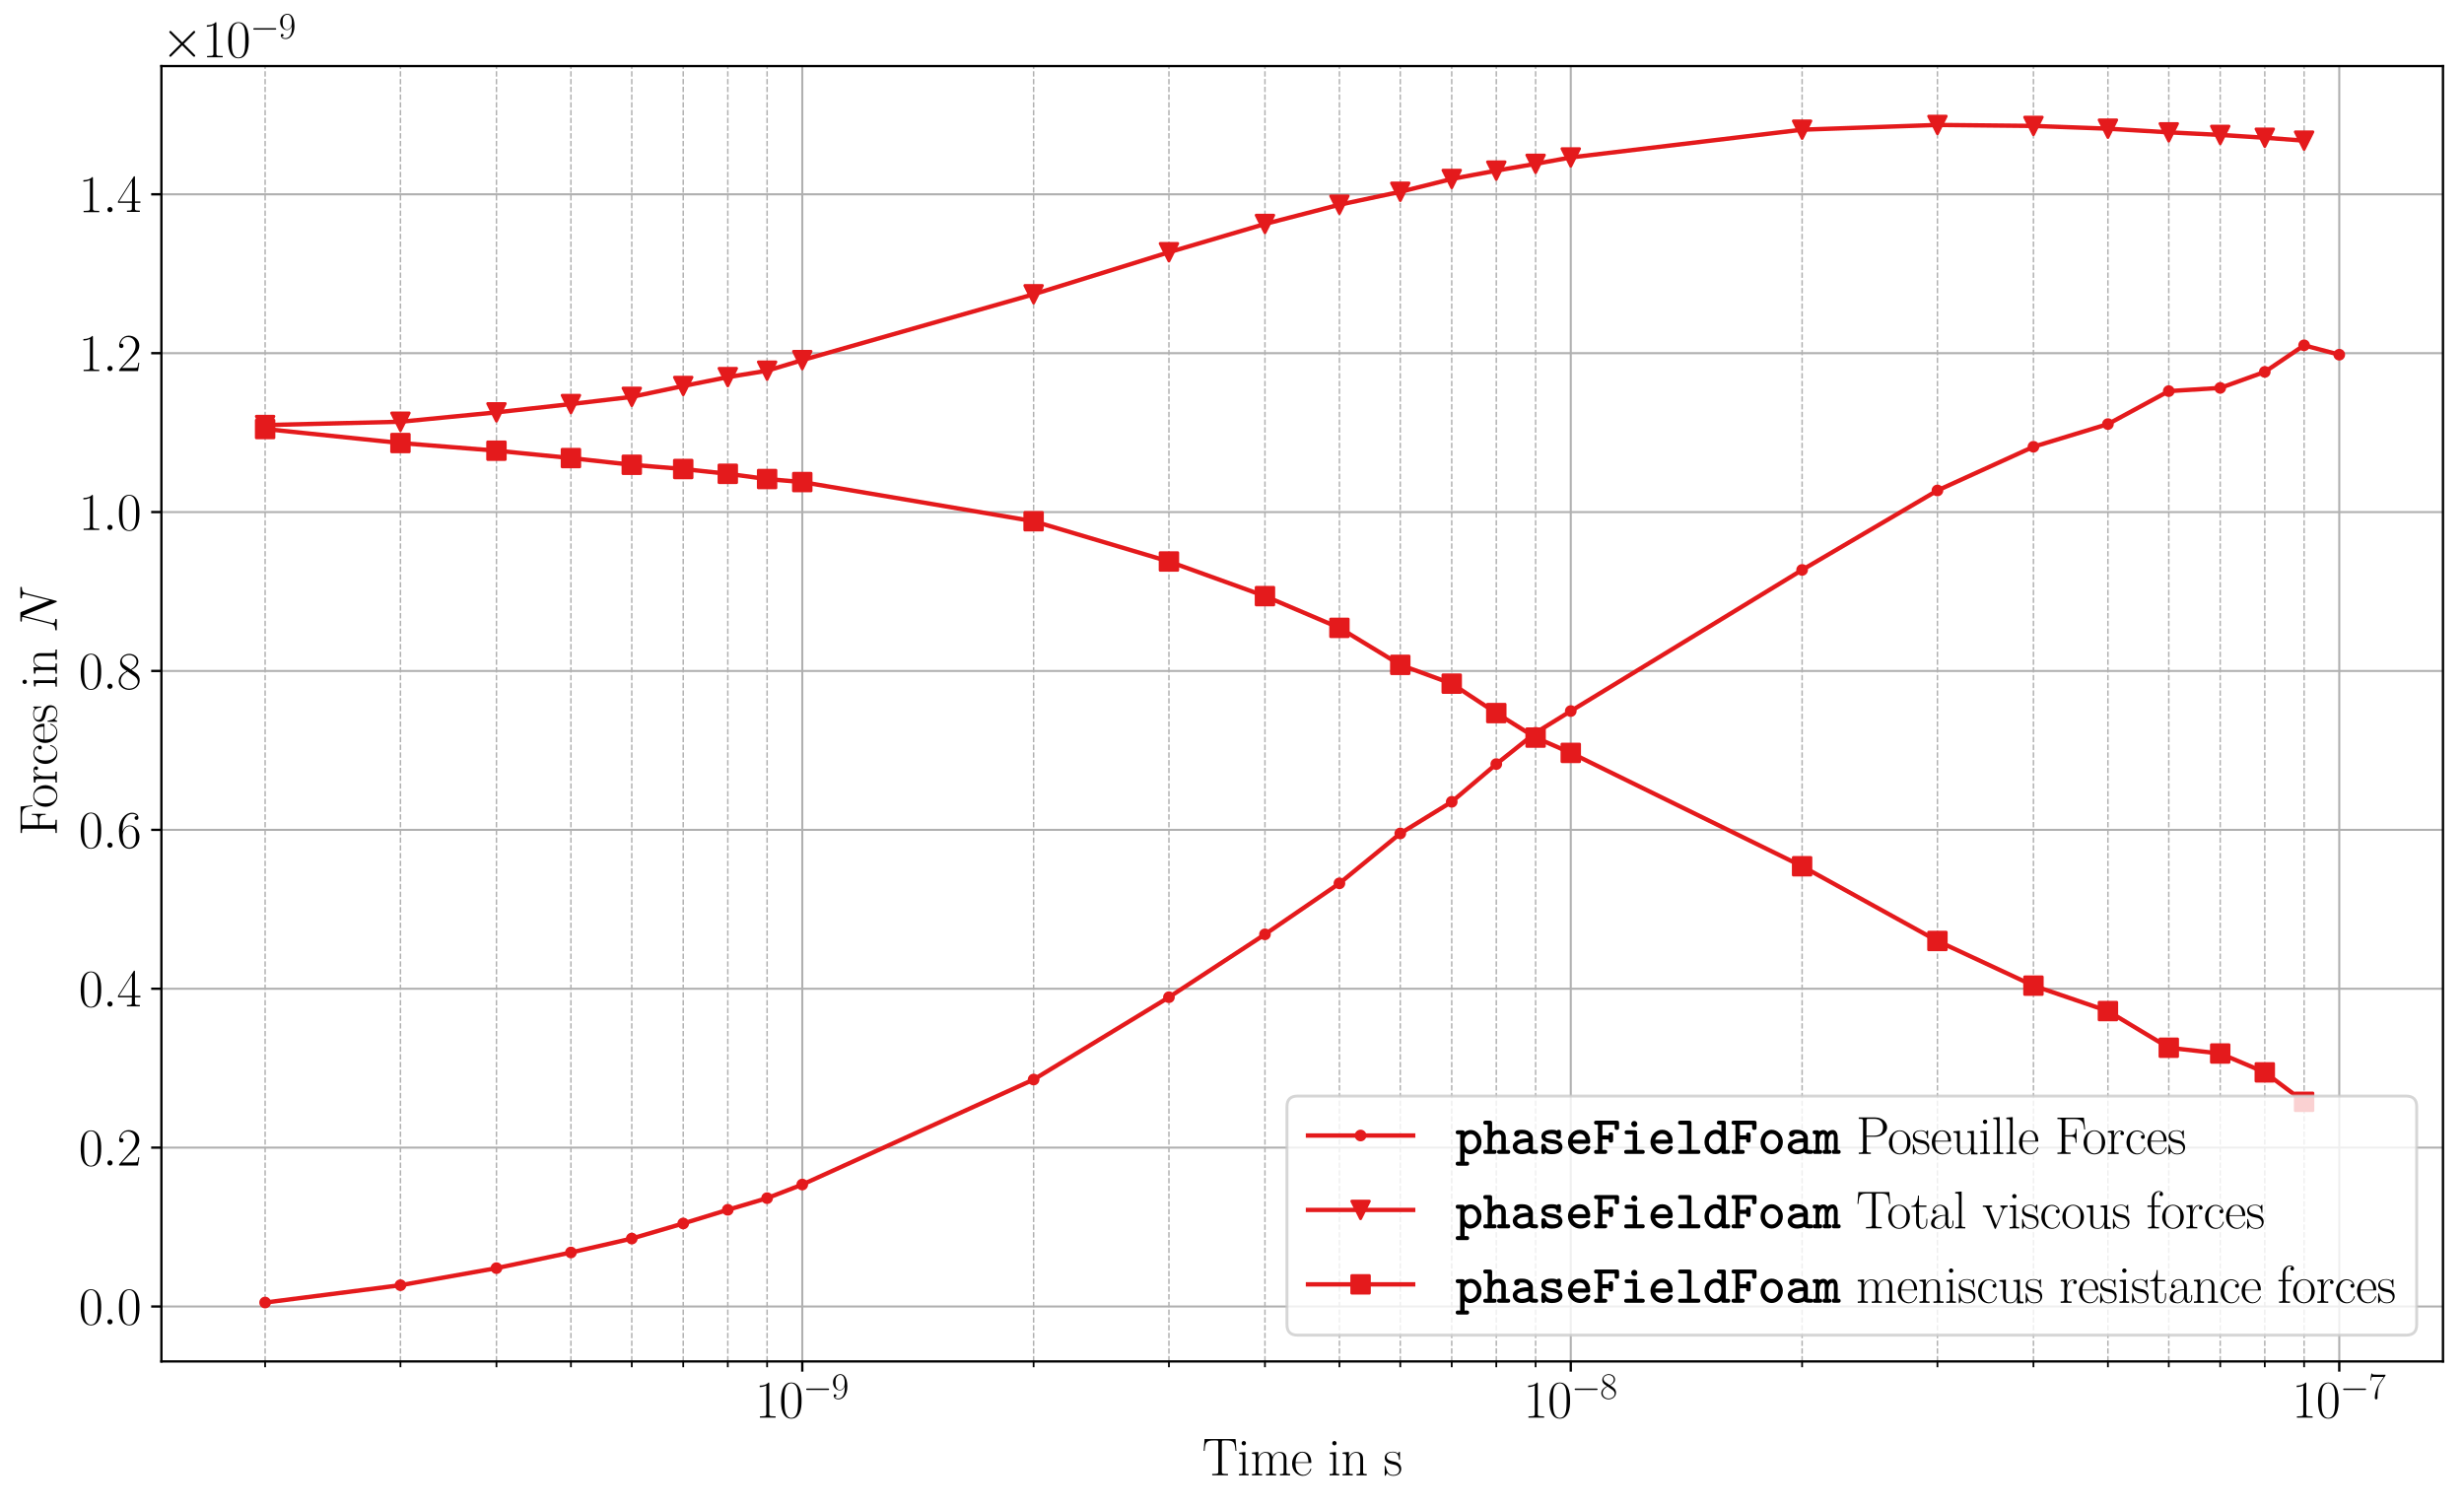 <?xml version="1.0" encoding="utf-8" standalone="no"?>
<!DOCTYPE svg PUBLIC "-//W3C//DTD SVG 1.1//EN"
  "http://www.w3.org/Graphics/SVG/1.1/DTD/svg11.dtd">
<svg xmlns:xlink="http://www.w3.org/1999/xlink" width="843.666pt" height="515.819pt" viewBox="0 0 843.666 515.819" xmlns="http://www.w3.org/2000/svg" version="1.1">
 <defs>
  <style type="text/css">*{stroke-linejoin: round; stroke-linecap: butt}</style>
 </defs>
 <g id="figure_1">
  <g id="patch_1">
   <path d="M 0 515.819 
L 843.666 515.819 
L 843.666 0 
L 0 0 
z
" style="fill: #ffffff"/>
  </g>
  <g id="axes_1">
   <g id="patch_2">
    <path d="M 55.266 466.139 
L 836.466 466.139 
L 836.466 22.619 
L 55.266 22.619 
z
" style="fill: #ffffff"/>
   </g>
   <g id="matplotlib.axis_1">
    <g id="xtick_1">
     <g id="line2d_1">
      <path d="M 274.696 466.139 
L 274.696 22.619 
" clip-path="url(#p34b555451b)" style="fill: none; stroke: #b0b0b0; stroke-width: 0.7; stroke-linecap: square"/>
     </g>
     <g id="line2d_2">
      <defs>
       <path id="m828746ce4b" d="M 0 0 
L 0 3.5 
" style="stroke: #000000; stroke-width: 0.8"/>
      </defs>
      <g>
       <use xlink:href="#m828746ce4b" x="274.696" y="466.139" style="stroke: #000000; stroke-width: 0.8"/>
      </g>
     </g>
     <g id="text_1">
      <!-- $\mathdefault{10^{-9}}$ -->
      <g transform="translate(258.517 485.391) scale(0.18 -0.18)">
       <defs>
        <path id="LMRoman17-Regular-31" d="M 2458 0 
L 2458 160 
L 2266 160 
C 1715 160 1702 230 1702 458 
L 1702 4058 
C 1702 4192 1696 4192 1606 4192 
C 1357 3916 979 3827 621 3827 
C 602 3827 570 3827 563 3808 
C 557 3795 557 3782 557 3648 
C 755 3648 1088 3686 1344 3839 
L 1344 461 
C 1344 236 1331 160 781 160 
L 589 160 
L 589 0 
L 1523 0 
L 2458 0 
z
" transform="scale(0.016)"/>
        <path id="LMRoman17-Regular-30" d="M 2688 2025 
C 2688 2416 2682 3080 2413 3591 
C 2176 4039 1798 4198 1466 4198 
C 1158 4198 768 4058 525 3597 
C 269 3118 243 2524 243 2025 
C 243 1661 250 1106 448 619 
C 723 -39 1216 -128 1466 -128 
C 1760 -128 2208 -7 2470 600 
C 2662 1042 2688 1559 2688 2025 
z
M 2278 2096 
C 2278 1680 2278 1169 2202 792 
C 2067 95 1690 -26 1466 -26 
C 1056 -26 813 325 723 812 
C 653 1188 653 1738 653 2096 
C 653 2588 653 2997 736 3387 
C 858 3929 1216 4096 1466 4096 
C 1728 4096 2067 3923 2189 3400 
C 2272 3036 2278 2607 2278 2096 
z
" transform="scale(0.016)"/>
        <path id="LMMathSymbols10-Regular-0" d="M 4442 1600 
C 4442 1728 4320 1728 4230 1728 
L 742 1728 
C 653 1728 531 1728 531 1600 
C 531 1472 653 1472 742 1472 
L 4230 1472 
C 4320 1472 4442 1472 4442 1600 
z
" transform="scale(0.016)"/>
        <path id="LMRoman17-Regular-39" d="M 2688 2073 
C 2688 3817 1971 4179 1485 4179 
C 851 4179 243 3628 243 2778 
C 243 1991 762 1408 1414 1408 
C 1952 1408 2189 1903 2253 2112 
L 2253 1864 
C 2253 464 1670 31 1190 31 
C 1043 31 685 31 538 294 
C 704 268 826 357 826 518 
C 826 692 685 749 595 749 
C 538 749 365 723 365 506 
C 365 71 742 -128 1203 -128 
C 1939 -128 2688 674 2688 2073 
z
M 2240 2632 
C 2240 2182 2035 1510 1427 1510 
C 1254 1510 1011 1542 813 1922 
C 678 2169 678 2461 678 2771 
C 678 3146 678 3405 858 3684 
C 947 3817 1114 4032 1485 4032 
C 2240 4032 2240 2885 2240 2632 
z
" transform="scale(0.016)"/>
       </defs>
       <use xlink:href="#LMRoman17-Regular-31" transform="scale(0.996)"/>
       <use xlink:href="#LMRoman17-Regular-30" transform="translate(45.691 0) scale(0.996)"/>
       <use xlink:href="#LMMathSymbols10-Regular-0" transform="translate(91.382 36.154) scale(0.697)"/>
       <use xlink:href="#LMRoman17-Regular-39" transform="translate(145.623 36.154) scale(0.697)"/>
      </g>
     </g>
    </g>
    <g id="xtick_2">
     <g id="line2d_3">
      <path d="M 537.826 466.139 
L 537.826 22.619 
" clip-path="url(#p34b555451b)" style="fill: none; stroke: #b0b0b0; stroke-width: 0.7; stroke-linecap: square"/>
     </g>
     <g id="line2d_4">
      <g>
       <use xlink:href="#m828746ce4b" x="537.826" y="466.139" style="stroke: #000000; stroke-width: 0.8"/>
      </g>
     </g>
     <g id="text_2">
      <!-- $\mathdefault{10^{-8}}$ -->
      <g transform="translate(521.647 485.391) scale(0.18 -0.18)">
       <defs>
        <path id="LMRoman17-Regular-38" d="M 2720 1011 
C 2720 1590 2330 1858 2074 2029 
C 1984 2092 1933 2124 1741 2264 
C 2144 2468 2554 2773 2554 3263 
C 2554 3842 1990 4179 1472 4179 
C 890 4179 378 3759 378 3180 
C 378 3021 416 2747 666 2505 
C 730 2442 998 2251 1171 2130 
C 883 1983 211 1634 211 934 
C 211 279 838 -128 1459 -128 
C 2144 -128 2720 362 2720 1011 
z
M 2336 3262 
C 2336 2669 1670 2331 1638 2331 
C 1638 2331 1626 2331 1574 2370 
L 902 2822 
C 851 2854 595 3051 595 3351 
C 595 3739 998 4032 1459 4032 
C 1965 4032 2336 3676 2336 3262 
z
M 2483 851 
C 2483 381 2010 25 1472 25 
C 890 25 448 438 448 940 
C 448 1443 838 1862 1280 2060 
L 2080 1519 
C 2176 1449 2483 1240 2483 851 
z
" transform="scale(0.016)"/>
       </defs>
       <use xlink:href="#LMRoman17-Regular-31" transform="scale(0.996)"/>
       <use xlink:href="#LMRoman17-Regular-30" transform="translate(45.691 0) scale(0.996)"/>
       <use xlink:href="#LMMathSymbols10-Regular-0" transform="translate(91.382 36.154) scale(0.697)"/>
       <use xlink:href="#LMRoman17-Regular-38" transform="translate(145.623 36.154) scale(0.697)"/>
      </g>
     </g>
    </g>
    <g id="xtick_3">
     <g id="line2d_5">
      <path d="M 800.957 466.139 
L 800.957 22.619 
" clip-path="url(#p34b555451b)" style="fill: none; stroke: #b0b0b0; stroke-width: 0.7; stroke-linecap: square"/>
     </g>
     <g id="line2d_6">
      <g>
       <use xlink:href="#m828746ce4b" x="800.957" y="466.139" style="stroke: #000000; stroke-width: 0.8"/>
      </g>
     </g>
     <g id="text_3">
      <!-- $\mathdefault{10^{-7}}$ -->
      <g transform="translate(784.778 485.391) scale(0.18 -0.18)">
       <defs>
        <path id="LMRoman17-Regular-37" d="M 2886 3941 
L 2886 4081 
L 1382 4081 
C 634 4081 621 4165 595 4288 
L 480 4288 
L 294 3094 
L 410 3094 
C 429 3215 474 3540 550 3661 
C 589 3712 1062 3712 1171 3712 
L 2579 3712 
L 1869 2661 
C 1395 1954 1069 999 1069 165 
C 1069 89 1069 -128 1299 -128 
C 1530 -128 1530 89 1530 171 
L 1530 465 
C 1530 1508 1709 2196 2003 2636 
L 2886 3941 
z
" transform="scale(0.016)"/>
       </defs>
       <use xlink:href="#LMRoman17-Regular-31" transform="scale(0.996)"/>
       <use xlink:href="#LMRoman17-Regular-30" transform="translate(45.691 0) scale(0.996)"/>
       <use xlink:href="#LMMathSymbols10-Regular-0" transform="translate(91.382 36.154) scale(0.697)"/>
       <use xlink:href="#LMRoman17-Regular-37" transform="translate(145.623 36.154) scale(0.697)"/>
      </g>
     </g>
    </g>
    <g id="xtick_4">
     <g id="line2d_7">
      <path d="M 90.775 466.139 
L 90.775 22.619 
" clip-path="url(#p34b555451b)" style="fill: none; stroke-dasharray: 1.85,0.8; stroke-dashoffset: 0; stroke: #b0b0b0; stroke-width: 0.5"/>
     </g>
     <g id="line2d_8">
      <defs>
       <path id="mb3826b8941" d="M 0 0 
L 0 2 
" style="stroke: #000000; stroke-width: 0.6"/>
      </defs>
      <g>
       <use xlink:href="#mb3826b8941" x="90.775" y="466.139" style="stroke: #000000; stroke-width: 0.6"/>
      </g>
     </g>
    </g>
    <g id="xtick_5">
     <g id="line2d_9">
      <path d="M 137.11 466.139 
L 137.11 22.619 
" clip-path="url(#p34b555451b)" style="fill: none; stroke-dasharray: 1.85,0.8; stroke-dashoffset: 0; stroke: #b0b0b0; stroke-width: 0.5"/>
     </g>
     <g id="line2d_10">
      <g>
       <use xlink:href="#mb3826b8941" x="137.11" y="466.139" style="stroke: #000000; stroke-width: 0.6"/>
      </g>
     </g>
    </g>
    <g id="xtick_6">
     <g id="line2d_11">
      <path d="M 169.985 466.139 
L 169.985 22.619 
" clip-path="url(#p34b555451b)" style="fill: none; stroke-dasharray: 1.85,0.8; stroke-dashoffset: 0; stroke: #b0b0b0; stroke-width: 0.5"/>
     </g>
     <g id="line2d_12">
      <g>
       <use xlink:href="#mb3826b8941" x="169.985" y="466.139" style="stroke: #000000; stroke-width: 0.6"/>
      </g>
     </g>
    </g>
    <g id="xtick_7">
     <g id="line2d_13">
      <path d="M 195.485 466.139 
L 195.485 22.619 
" clip-path="url(#p34b555451b)" style="fill: none; stroke-dasharray: 1.85,0.8; stroke-dashoffset: 0; stroke: #b0b0b0; stroke-width: 0.5"/>
     </g>
     <g id="line2d_14">
      <g>
       <use xlink:href="#mb3826b8941" x="195.485" y="466.139" style="stroke: #000000; stroke-width: 0.6"/>
      </g>
     </g>
    </g>
    <g id="xtick_8">
     <g id="line2d_15">
      <path d="M 216.32 466.139 
L 216.32 22.619 
" clip-path="url(#p34b555451b)" style="fill: none; stroke-dasharray: 1.85,0.8; stroke-dashoffset: 0; stroke: #b0b0b0; stroke-width: 0.5"/>
     </g>
     <g id="line2d_16">
      <g>
       <use xlink:href="#mb3826b8941" x="216.32" y="466.139" style="stroke: #000000; stroke-width: 0.6"/>
      </g>
     </g>
    </g>
    <g id="xtick_9">
     <g id="line2d_17">
      <path d="M 233.936 466.139 
L 233.936 22.619 
" clip-path="url(#p34b555451b)" style="fill: none; stroke-dasharray: 1.85,0.8; stroke-dashoffset: 0; stroke: #b0b0b0; stroke-width: 0.5"/>
     </g>
     <g id="line2d_18">
      <g>
       <use xlink:href="#mb3826b8941" x="233.936" y="466.139" style="stroke: #000000; stroke-width: 0.6"/>
      </g>
     </g>
    </g>
    <g id="xtick_10">
     <g id="line2d_19">
      <path d="M 249.196 466.139 
L 249.196 22.619 
" clip-path="url(#p34b555451b)" style="fill: none; stroke-dasharray: 1.85,0.8; stroke-dashoffset: 0; stroke: #b0b0b0; stroke-width: 0.5"/>
     </g>
     <g id="line2d_20">
      <g>
       <use xlink:href="#mb3826b8941" x="249.196" y="466.139" style="stroke: #000000; stroke-width: 0.6"/>
      </g>
     </g>
    </g>
    <g id="xtick_11">
     <g id="line2d_21">
      <path d="M 262.655 466.139 
L 262.655 22.619 
" clip-path="url(#p34b555451b)" style="fill: none; stroke-dasharray: 1.85,0.8; stroke-dashoffset: 0; stroke: #b0b0b0; stroke-width: 0.5"/>
     </g>
     <g id="line2d_22">
      <g>
       <use xlink:href="#mb3826b8941" x="262.655" y="466.139" style="stroke: #000000; stroke-width: 0.6"/>
      </g>
     </g>
    </g>
    <g id="xtick_12">
     <g id="line2d_23">
      <path d="M 353.906 466.139 
L 353.906 22.619 
" clip-path="url(#p34b555451b)" style="fill: none; stroke-dasharray: 1.85,0.8; stroke-dashoffset: 0; stroke: #b0b0b0; stroke-width: 0.5"/>
     </g>
     <g id="line2d_24">
      <g>
       <use xlink:href="#mb3826b8941" x="353.906" y="466.139" style="stroke: #000000; stroke-width: 0.6"/>
      </g>
     </g>
    </g>
    <g id="xtick_13">
     <g id="line2d_25">
      <path d="M 400.241 466.139 
L 400.241 22.619 
" clip-path="url(#p34b555451b)" style="fill: none; stroke-dasharray: 1.85,0.8; stroke-dashoffset: 0; stroke: #b0b0b0; stroke-width: 0.5"/>
     </g>
     <g id="line2d_26">
      <g>
       <use xlink:href="#mb3826b8941" x="400.241" y="466.139" style="stroke: #000000; stroke-width: 0.6"/>
      </g>
     </g>
    </g>
    <g id="xtick_14">
     <g id="line2d_27">
      <path d="M 433.116 466.139 
L 433.116 22.619 
" clip-path="url(#p34b555451b)" style="fill: none; stroke-dasharray: 1.85,0.8; stroke-dashoffset: 0; stroke: #b0b0b0; stroke-width: 0.5"/>
     </g>
     <g id="line2d_28">
      <g>
       <use xlink:href="#mb3826b8941" x="433.116" y="466.139" style="stroke: #000000; stroke-width: 0.6"/>
      </g>
     </g>
    </g>
    <g id="xtick_15">
     <g id="line2d_29">
      <path d="M 458.616 466.139 
L 458.616 22.619 
" clip-path="url(#p34b555451b)" style="fill: none; stroke-dasharray: 1.85,0.8; stroke-dashoffset: 0; stroke: #b0b0b0; stroke-width: 0.5"/>
     </g>
     <g id="line2d_30">
      <g>
       <use xlink:href="#mb3826b8941" x="458.616" y="466.139" style="stroke: #000000; stroke-width: 0.6"/>
      </g>
     </g>
    </g>
    <g id="xtick_16">
     <g id="line2d_31">
      <path d="M 479.451 466.139 
L 479.451 22.619 
" clip-path="url(#p34b555451b)" style="fill: none; stroke-dasharray: 1.85,0.8; stroke-dashoffset: 0; stroke: #b0b0b0; stroke-width: 0.5"/>
     </g>
     <g id="line2d_32">
      <g>
       <use xlink:href="#mb3826b8941" x="479.451" y="466.139" style="stroke: #000000; stroke-width: 0.6"/>
      </g>
     </g>
    </g>
    <g id="xtick_17">
     <g id="line2d_33">
      <path d="M 497.067 466.139 
L 497.067 22.619 
" clip-path="url(#p34b555451b)" style="fill: none; stroke-dasharray: 1.85,0.8; stroke-dashoffset: 0; stroke: #b0b0b0; stroke-width: 0.5"/>
     </g>
     <g id="line2d_34">
      <g>
       <use xlink:href="#mb3826b8941" x="497.067" y="466.139" style="stroke: #000000; stroke-width: 0.6"/>
      </g>
     </g>
    </g>
    <g id="xtick_18">
     <g id="line2d_35">
      <path d="M 512.326 466.139 
L 512.326 22.619 
" clip-path="url(#p34b555451b)" style="fill: none; stroke-dasharray: 1.85,0.8; stroke-dashoffset: 0; stroke: #b0b0b0; stroke-width: 0.5"/>
     </g>
     <g id="line2d_36">
      <g>
       <use xlink:href="#mb3826b8941" x="512.326" y="466.139" style="stroke: #000000; stroke-width: 0.6"/>
      </g>
     </g>
    </g>
    <g id="xtick_19">
     <g id="line2d_37">
      <path d="M 525.786 466.139 
L 525.786 22.619 
" clip-path="url(#p34b555451b)" style="fill: none; stroke-dasharray: 1.85,0.8; stroke-dashoffset: 0; stroke: #b0b0b0; stroke-width: 0.5"/>
     </g>
     <g id="line2d_38">
      <g>
       <use xlink:href="#mb3826b8941" x="525.786" y="466.139" style="stroke: #000000; stroke-width: 0.6"/>
      </g>
     </g>
    </g>
    <g id="xtick_20">
     <g id="line2d_39">
      <path d="M 617.037 466.139 
L 617.037 22.619 
" clip-path="url(#p34b555451b)" style="fill: none; stroke-dasharray: 1.85,0.8; stroke-dashoffset: 0; stroke: #b0b0b0; stroke-width: 0.5"/>
     </g>
     <g id="line2d_40">
      <g>
       <use xlink:href="#mb3826b8941" x="617.037" y="466.139" style="stroke: #000000; stroke-width: 0.6"/>
      </g>
     </g>
    </g>
    <g id="xtick_21">
     <g id="line2d_41">
      <path d="M 663.372 466.139 
L 663.372 22.619 
" clip-path="url(#p34b555451b)" style="fill: none; stroke-dasharray: 1.85,0.8; stroke-dashoffset: 0; stroke: #b0b0b0; stroke-width: 0.5"/>
     </g>
     <g id="line2d_42">
      <g>
       <use xlink:href="#mb3826b8941" x="663.372" y="466.139" style="stroke: #000000; stroke-width: 0.6"/>
      </g>
     </g>
    </g>
    <g id="xtick_22">
     <g id="line2d_43">
      <path d="M 696.247 466.139 
L 696.247 22.619 
" clip-path="url(#p34b555451b)" style="fill: none; stroke-dasharray: 1.85,0.8; stroke-dashoffset: 0; stroke: #b0b0b0; stroke-width: 0.5"/>
     </g>
     <g id="line2d_44">
      <g>
       <use xlink:href="#mb3826b8941" x="696.247" y="466.139" style="stroke: #000000; stroke-width: 0.6"/>
      </g>
     </g>
    </g>
    <g id="xtick_23">
     <g id="line2d_45">
      <path d="M 721.747 466.139 
L 721.747 22.619 
" clip-path="url(#p34b555451b)" style="fill: none; stroke-dasharray: 1.85,0.8; stroke-dashoffset: 0; stroke: #b0b0b0; stroke-width: 0.5"/>
     </g>
     <g id="line2d_46">
      <g>
       <use xlink:href="#mb3826b8941" x="721.747" y="466.139" style="stroke: #000000; stroke-width: 0.6"/>
      </g>
     </g>
    </g>
    <g id="xtick_24">
     <g id="line2d_47">
      <path d="M 742.582 466.139 
L 742.582 22.619 
" clip-path="url(#p34b555451b)" style="fill: none; stroke-dasharray: 1.85,0.8; stroke-dashoffset: 0; stroke: #b0b0b0; stroke-width: 0.5"/>
     </g>
     <g id="line2d_48">
      <g>
       <use xlink:href="#mb3826b8941" x="742.582" y="466.139" style="stroke: #000000; stroke-width: 0.6"/>
      </g>
     </g>
    </g>
    <g id="xtick_25">
     <g id="line2d_49">
      <path d="M 760.198 466.139 
L 760.198 22.619 
" clip-path="url(#p34b555451b)" style="fill: none; stroke-dasharray: 1.85,0.8; stroke-dashoffset: 0; stroke: #b0b0b0; stroke-width: 0.5"/>
     </g>
     <g id="line2d_50">
      <g>
       <use xlink:href="#mb3826b8941" x="760.198" y="466.139" style="stroke: #000000; stroke-width: 0.6"/>
      </g>
     </g>
    </g>
    <g id="xtick_26">
     <g id="line2d_51">
      <path d="M 775.457 466.139 
L 775.457 22.619 
" clip-path="url(#p34b555451b)" style="fill: none; stroke-dasharray: 1.85,0.8; stroke-dashoffset: 0; stroke: #b0b0b0; stroke-width: 0.5"/>
     </g>
     <g id="line2d_52">
      <g>
       <use xlink:href="#mb3826b8941" x="775.457" y="466.139" style="stroke: #000000; stroke-width: 0.6"/>
      </g>
     </g>
    </g>
    <g id="xtick_27">
     <g id="line2d_53">
      <path d="M 788.917 466.139 
L 788.917 22.619 
" clip-path="url(#p34b555451b)" style="fill: none; stroke-dasharray: 1.85,0.8; stroke-dashoffset: 0; stroke: #b0b0b0; stroke-width: 0.5"/>
     </g>
     <g id="line2d_54">
      <g>
       <use xlink:href="#mb3826b8941" x="788.917" y="466.139" style="stroke: #000000; stroke-width: 0.6"/>
      </g>
     </g>
    </g>
    <g id="text_4">
     <!-- Time in s -->
     <g transform="translate(411.62 505.131) scale(0.18 -0.18)">
      <defs>
       <path id="LMRoman17-Regular-54" d="M 4090 2918 
L 3981 4326 
L 288 4326 
L 179 2918 
L 294 2918 
C 378 3976 467 4160 1453 4160 
C 1568 4160 1754 4160 1805 4154 
C 1926 4135 1926 4058 1926 3912 
L 1926 459 
C 1926 230 1907 160 1376 160 
L 1197 160 
L 1197 0 
L 2138 0 
L 3078 0 
L 3078 160 
L 2899 160 
C 2368 160 2349 230 2349 459 
L 2349 3912 
C 2349 4052 2349 4129 2464 4154 
C 2515 4160 2701 4160 2816 4160 
C 3795 4160 3891 3976 3974 2918 
L 4090 2918 
z
" transform="scale(0.016)"/>
       <path id="LMRoman17-Regular-69" d="M 1370 -13 
L 1370 153 
C 992 153 979 191 979 420 
L 979 2778 
L 243 2708 
L 243 2542 
C 602 2542 653 2503 653 2198 
L 653 427 
C 653 184 627 153 218 153 
L 218 -13 
C 371 0 646 0 806 0 
C 960 0 1222 0 1370 -13 
z
M 1056 3835 
C 1056 3988 934 4096 800 4096 
C 646 4096 538 3975 538 3835 
C 538 3682 659 3574 794 3574 
C 947 3574 1056 3695 1056 3835 
z
" transform="scale(0.016)"/>
       <path id="LMRoman17-Regular-6d" d="M 4762 -13 
L 4762 153 
C 4352 153 4326 178 4326 428 
L 4326 1933 
C 4326 2252 4269 2790 3507 2790 
C 3072 2790 2771 2496 2656 2151 
L 2650 2151 
C 2573 2676 2195 2790 1837 2790 
C 1331 2790 1069 2400 973 2144 
L 966 2144 
L 966 2790 
L 211 2720 
L 211 2554 
C 589 2554 646 2515 646 2208 
L 646 428 
C 646 184 621 153 211 153 
L 211 -13 
C 365 0 646 0 813 0 
C 979 0 1267 0 1421 -13 
L 1421 153 
C 1011 153 986 178 986 428 
L 986 1658 
C 986 2247 1344 2688 1792 2688 
C 2266 2688 2317 2266 2317 1958 
L 2317 428 
C 2317 184 2291 153 1882 153 
L 1882 -13 
C 2035 0 2317 0 2483 0 
C 2650 0 2938 0 3091 -13 
L 3091 153 
C 2682 153 2656 178 2656 428 
L 2656 1658 
C 2656 2247 3014 2688 3462 2688 
C 3936 2688 3987 2266 3987 1958 
L 3987 428 
C 3987 184 3962 153 3552 153 
L 3552 -13 
C 3706 0 3987 0 4154 0 
C 4320 0 4608 0 4762 -13 
z
" transform="scale(0.016)"/>
       <path id="LMRoman17-Regular-65" d="M 2464 1576 
C 2464 2238 2118 2816 1389 2816 
C 710 2816 173 2169 173 1383 
C 173 551 781 -64 1459 -64 
C 2176 -64 2458 606 2458 739 
C 2458 784 2406 784 2406 784 
C 2362 784 2355 771 2330 695 
C 2189 265 1837 51 1504 51 
C 1229 51 954 203 781 480 
C 582 803 582 1176 582 1472 
L 2438 1472 
C 2464 1498 2464 1511 2464 1576 
z
M 2118 1568 
L 589 1568 
C 634 2505 1126 2714 1382 2714 
C 1818 2714 2112 2297 2118 1568 
z
" transform="scale(0.016)"/>
       <path id="LMRoman17-Regular-6e" d="M 3091 -13 
L 3091 153 
C 2682 153 2656 178 2656 428 
L 2656 1933 
C 2656 2259 2592 2790 1837 2790 
C 1331 2790 1069 2400 973 2144 
L 966 2144 
L 966 2790 
L 211 2720 
L 211 2554 
C 589 2554 646 2515 646 2208 
L 646 428 
C 646 184 621 153 211 153 
L 211 -13 
C 365 0 646 0 813 0 
C 979 0 1267 0 1421 -13 
L 1421 153 
C 1011 153 986 178 986 428 
L 986 1658 
C 986 2247 1344 2688 1792 2688 
C 2266 2688 2317 2266 2317 1958 
L 2317 428 
C 2317 184 2291 153 1882 153 
L 1882 -13 
C 2035 0 2317 0 2483 0 
C 2650 0 2938 0 3091 -13 
z
" transform="scale(0.016)"/>
       <path id="LMRoman17-Regular-73" d="M 2131 784 
C 2131 1112 1958 1285 1875 1362 
C 1683 1561 1459 1606 1190 1657 
C 838 1735 390 1825 390 2217 
C 390 2383 480 2737 1126 2737 
C 1811 2737 1850 2094 1862 1888 
C 1869 1856 1901 1849 1920 1849 
C 1978 1849 1978 1869 1978 1978 
L 1978 2697 
C 1978 2813 1971 2819 1933 2819 
C 1907 2819 1901 2813 1824 2717 
C 1805 2691 1747 2626 1728 2601 
C 1523 2819 1235 2819 1126 2819 
C 416 2819 160 2447 160 2076 
C 160 1498 813 1365 998 1325 
C 1402 1243 1542 1217 1677 1101 
C 1760 1025 1901 884 1901 654 
C 1901 384 1747 38 1158 38 
C 602 38 403 460 288 1021 
C 269 1110 269 1117 218 1117 
C 166 1117 160 1110 160 983 
L 160 63 
C 160 -51 166 -58 205 -58 
C 237 -58 243 -51 275 0 
L 448 276 
C 576 103 800 -64 1158 -64 
C 1792 -64 2131 283 2131 784 
z
" transform="scale(0.016)"/>
      </defs>
      <use xlink:href="#LMRoman17-Regular-54" transform="scale(0.996)"/>
      <use xlink:href="#LMRoman17-Regular-69" transform="translate(66.51 0) scale(0.996)"/>
      <use xlink:href="#LMRoman17-Regular-6d" transform="translate(91.382 0) scale(0.996)"/>
      <use xlink:href="#LMRoman17-Regular-65" transform="translate(168.304 0) scale(0.996)"/>
      <use xlink:href="#LMRoman17-Regular-69" transform="translate(238.865 0) scale(0.996)"/>
      <use xlink:href="#LMRoman17-Regular-6e" transform="translate(263.737 0) scale(0.996)"/>
      <use xlink:href="#LMRoman17-Regular-73" transform="translate(344.71 0) scale(0.996)"/>
     </g>
    </g>
   </g>
   <g id="matplotlib.axis_2">
    <g id="ytick_1">
     <g id="line2d_55">
      <path d="M 55.266 447.335 
L 836.466 447.335 
" clip-path="url(#p34b555451b)" style="fill: none; stroke: #b0b0b0; stroke-width: 0.7; stroke-linecap: square"/>
     </g>
     <g id="line2d_56">
      <defs>
       <path id="mb390458ac5" d="M 0 0 
L -3.5 0 
" style="stroke: #000000; stroke-width: 0.8"/>
      </defs>
      <g>
       <use xlink:href="#mb390458ac5" x="55.266" y="447.335" style="stroke: #000000; stroke-width: 0.8"/>
      </g>
     </g>
     <g id="text_5">
      <!-- $\mathdefault{0.0}$ -->
      <g transform="translate(26.94 453.461) scale(0.18 -0.18)">
       <defs>
        <path id="LMMathItalic12-Regular-3a" d="M 1178 307 
C 1178 492 1024 619 870 619 
C 685 619 557 466 557 313 
C 557 128 710 0 864 0 
C 1050 0 1178 153 1178 307 
z
" transform="scale(0.016)"/>
       </defs>
       <use xlink:href="#LMRoman17-Regular-30" transform="scale(0.996)"/>
       <use xlink:href="#LMMathItalic12-Regular-3a" transform="translate(45.691 0) scale(0.996)"/>
       <use xlink:href="#LMRoman17-Regular-30" transform="translate(72.788 0) scale(0.996)"/>
      </g>
     </g>
    </g>
    <g id="ytick_2">
     <g id="line2d_57">
      <path d="M 55.266 392.934 
L 836.466 392.934 
" clip-path="url(#p34b555451b)" style="fill: none; stroke: #b0b0b0; stroke-width: 0.7; stroke-linecap: square"/>
     </g>
     <g id="line2d_58">
      <g>
       <use xlink:href="#mb390458ac5" x="55.266" y="392.934" style="stroke: #000000; stroke-width: 0.8"/>
      </g>
     </g>
     <g id="text_6">
      <!-- $\mathdefault{0.2}$ -->
      <g transform="translate(26.94 399.06) scale(0.18 -0.18)">
       <defs>
        <path id="LMRoman17-Regular-32" d="M 2669 989 
L 2554 989 
C 2490 536 2438 459 2413 420 
C 2381 369 1920 369 1830 369 
L 602 369 
L 1824 1597 
C 2214 1967 2669 2402 2669 3035 
C 2669 3790 2067 4224 1395 4224 
C 691 4224 262 3604 262 3030 
C 262 2780 448 2748 525 2748 
C 589 2748 781 2787 781 3010 
C 781 3207 614 3264 525 3264 
C 486 3264 448 3258 422 3245 
C 544 3790 915 4058 1306 4058 
C 1862 4058 2227 3617 2227 3035 
C 2227 2479 1901 2000 1536 1584 
L 262 146 
L 262 0 
L 2515 0 
L 2669 989 
z
" transform="scale(0.016)"/>
       </defs>
       <use xlink:href="#LMRoman17-Regular-30" transform="scale(0.996)"/>
       <use xlink:href="#LMMathItalic12-Regular-3a" transform="translate(45.691 0) scale(0.996)"/>
       <use xlink:href="#LMRoman17-Regular-32" transform="translate(72.788 0) scale(0.996)"/>
      </g>
     </g>
    </g>
    <g id="ytick_3">
     <g id="line2d_59">
      <path d="M 55.266 338.532 
L 836.466 338.532 
" clip-path="url(#p34b555451b)" style="fill: none; stroke: #b0b0b0; stroke-width: 0.7; stroke-linecap: square"/>
     </g>
     <g id="line2d_60">
      <g>
       <use xlink:href="#mb390458ac5" x="55.266" y="338.532" style="stroke: #000000; stroke-width: 0.8"/>
      </g>
     </g>
     <g id="text_7">
      <!-- $\mathdefault{0.4}$ -->
      <g transform="translate(26.94 344.658) scale(0.18 -0.18)">
       <defs>
        <path id="LMRoman17-Regular-34" d="M 2803 1114 
L 2803 1280 
L 2150 1280 
L 2150 4154 
C 2150 4288 2144 4288 2029 4288 
L 128 1280 
L 128 1114 
L 1779 1114 
L 1779 487 
C 1779 255 1766 192 1318 192 
L 1197 192 
L 1197 32 
C 1402 32 1747 32 1965 32 
C 2182 32 2528 32 2733 32 
L 2733 192 
L 2611 192 
C 2163 192 2150 255 2150 487 
L 2150 1114 
L 2803 1114 
z
M 1798 1280 
L 256 1280 
L 1798 3734 
L 1798 1280 
z
" transform="scale(0.016)"/>
       </defs>
       <use xlink:href="#LMRoman17-Regular-30" transform="scale(0.996)"/>
       <use xlink:href="#LMMathItalic12-Regular-3a" transform="translate(45.691 0) scale(0.996)"/>
       <use xlink:href="#LMRoman17-Regular-34" transform="translate(72.788 0) scale(0.996)"/>
      </g>
     </g>
    </g>
    <g id="ytick_4">
     <g id="line2d_61">
      <path d="M 55.266 284.131 
L 836.466 284.131 
" clip-path="url(#p34b555451b)" style="fill: none; stroke: #b0b0b0; stroke-width: 0.7; stroke-linecap: square"/>
     </g>
     <g id="line2d_62">
      <g>
       <use xlink:href="#mb390458ac5" x="55.266" y="284.131" style="stroke: #000000; stroke-width: 0.8"/>
      </g>
     </g>
     <g id="text_8">
      <!-- $\mathdefault{0.6}$ -->
      <g transform="translate(26.94 290.257) scale(0.18 -0.18)">
       <defs>
        <path id="LMRoman17-Regular-36" d="M 2688 1283 
C 2688 2081 2170 2662 1517 2662 
C 1126 2662 838 2407 678 1960 
L 678 2176 
C 678 3690 1395 4032 1811 4032 
C 1946 4032 2272 4009 2400 3776 
C 2298 3776 2106 3776 2106 3553 
C 2106 3381 2246 3323 2336 3323 
C 2394 3323 2566 3348 2566 3560 
C 2566 3954 2246 4179 1805 4179 
C 1043 4179 243 3390 243 1984 
C 243 253 966 -128 1478 -128 
C 2099 -128 2688 427 2688 1283 
z
M 2253 1289 
C 2253 944 2253 690 2118 434 
C 1978 171 1773 25 1478 25 
C 691 25 691 1200 691 1436 
C 691 1896 909 2560 1504 2560 
C 1613 2560 1926 2560 2138 2120 
C 2253 1870 2253 1609 2253 1289 
z
" transform="scale(0.016)"/>
       </defs>
       <use xlink:href="#LMRoman17-Regular-30" transform="scale(0.996)"/>
       <use xlink:href="#LMMathItalic12-Regular-3a" transform="translate(45.691 0) scale(0.996)"/>
       <use xlink:href="#LMRoman17-Regular-36" transform="translate(72.788 0) scale(0.996)"/>
      </g>
     </g>
    </g>
    <g id="ytick_5">
     <g id="line2d_63">
      <path d="M 55.266 229.729 
L 836.466 229.729 
" clip-path="url(#p34b555451b)" style="fill: none; stroke: #b0b0b0; stroke-width: 0.7; stroke-linecap: square"/>
     </g>
     <g id="line2d_64">
      <g>
       <use xlink:href="#mb390458ac5" x="55.266" y="229.729" style="stroke: #000000; stroke-width: 0.8"/>
      </g>
     </g>
     <g id="text_9">
      <!-- $\mathdefault{0.8}$ -->
      <g transform="translate(26.94 235.855) scale(0.18 -0.18)">
       <use xlink:href="#LMRoman17-Regular-30" transform="scale(0.996)"/>
       <use xlink:href="#LMMathItalic12-Regular-3a" transform="translate(45.691 0) scale(0.996)"/>
       <use xlink:href="#LMRoman17-Regular-38" transform="translate(72.788 0) scale(0.996)"/>
      </g>
     </g>
    </g>
    <g id="ytick_6">
     <g id="line2d_65">
      <path d="M 55.266 175.328 
L 836.466 175.328 
" clip-path="url(#p34b555451b)" style="fill: none; stroke: #b0b0b0; stroke-width: 0.7; stroke-linecap: square"/>
     </g>
     <g id="line2d_66">
      <g>
       <use xlink:href="#mb390458ac5" x="55.266" y="175.328" style="stroke: #000000; stroke-width: 0.8"/>
      </g>
     </g>
     <g id="text_10">
      <!-- $\mathdefault{1.0}$ -->
      <g transform="translate(26.94 181.454) scale(0.18 -0.18)">
       <use xlink:href="#LMRoman17-Regular-31" transform="scale(0.996)"/>
       <use xlink:href="#LMMathItalic12-Regular-3a" transform="translate(45.691 0) scale(0.996)"/>
       <use xlink:href="#LMRoman17-Regular-30" transform="translate(72.788 0) scale(0.996)"/>
      </g>
     </g>
    </g>
    <g id="ytick_7">
     <g id="line2d_67">
      <path d="M 55.266 120.926 
L 836.466 120.926 
" clip-path="url(#p34b555451b)" style="fill: none; stroke: #b0b0b0; stroke-width: 0.7; stroke-linecap: square"/>
     </g>
     <g id="line2d_68">
      <g>
       <use xlink:href="#mb390458ac5" x="55.266" y="120.926" style="stroke: #000000; stroke-width: 0.8"/>
      </g>
     </g>
     <g id="text_11">
      <!-- $\mathdefault{1.2}$ -->
      <g transform="translate(26.94 127.052) scale(0.18 -0.18)">
       <use xlink:href="#LMRoman17-Regular-31" transform="scale(0.996)"/>
       <use xlink:href="#LMMathItalic12-Regular-3a" transform="translate(45.691 0) scale(0.996)"/>
       <use xlink:href="#LMRoman17-Regular-32" transform="translate(72.788 0) scale(0.996)"/>
      </g>
     </g>
    </g>
    <g id="ytick_8">
     <g id="line2d_69">
      <path d="M 55.266 66.525 
L 836.466 66.525 
" clip-path="url(#p34b555451b)" style="fill: none; stroke: #b0b0b0; stroke-width: 0.7; stroke-linecap: square"/>
     </g>
     <g id="line2d_70">
      <g>
       <use xlink:href="#mb390458ac5" x="55.266" y="66.525" style="stroke: #000000; stroke-width: 0.8"/>
      </g>
     </g>
     <g id="text_12">
      <!-- $\mathdefault{1.4}$ -->
      <g transform="translate(26.94 72.651) scale(0.18 -0.18)">
       <use xlink:href="#LMRoman17-Regular-31" transform="scale(0.996)"/>
       <use xlink:href="#LMMathItalic12-Regular-3a" transform="translate(45.691 0) scale(0.996)"/>
       <use xlink:href="#LMRoman17-Regular-34" transform="translate(72.788 0) scale(0.996)"/>
      </g>
     </g>
    </g>
    <g id="text_13">
     <!-- Forces in $N$ -->
     <g transform="translate(19.452 286.135) rotate(-90) scale(0.18 -0.18)">
      <defs>
       <path id="LMRoman17-Regular-46" d="M 3635 2916 
L 3482 4325 
L 326 4325 
L 326 4160 
C 768 4160 838 4160 838 3874 
L 838 446 
C 838 160 768 160 326 160 
L 326 0 
C 512 0 870 0 1069 0 
C 1331 0 1638 0 1901 0 
L 1901 160 
L 1760 160 
C 1274 160 1261 223 1261 452 
L 1261 2075 
L 1837 2075 
C 2432 2075 2490 1865 2490 1332 
L 2605 1332 
L 2605 2987 
L 2490 2987 
C 2490 2450 2432 2240 1837 2240 
L 1261 2240 
L 1261 3911 
C 1261 4128 1274 4160 1530 4160 
L 2355 4160 
C 3322 4160 3430 3765 3520 2916 
L 3635 2916 
z
" transform="scale(0.016)"/>
       <path id="LMRoman17-Regular-6f" d="M 2758 1356 
C 2758 2176 2163 2816 1466 2816 
C 768 2816 173 2176 173 1356 
C 173 551 768 -64 1466 -64 
C 2163 -64 2758 551 2758 1356 
z
M 2349 1408 
C 2349 1158 2336 775 2163 467 
C 1984 173 1709 51 1466 51 
C 1165 51 909 230 762 480 
C 602 767 582 1126 582 1408 
C 582 1677 595 2010 762 2298 
C 890 2509 1139 2714 1466 2714 
C 1754 2714 1997 2554 2150 2330 
C 2349 2029 2349 1607 2349 1408 
z
" transform="scale(0.016)"/>
       <path id="LMRoman17-Regular-72" d="M 2131 2458 
C 2131 2663 1926 2790 1709 2790 
C 1222 2790 1011 2317 947 2093 
L 941 2093 
L 941 2790 
L 198 2720 
L 198 2554 
C 576 2554 634 2515 634 2208 
L 634 428 
C 634 184 608 153 198 153 
L 198 -13 
C 352 0 646 0 813 0 
C 998 0 1325 0 1498 -13 
L 1498 153 
C 1037 153 960 153 960 440 
L 960 1497 
C 960 2112 1222 2688 1702 2688 
C 1747 2688 1792 2682 1837 2662 
C 1837 2662 1696 2617 1696 2452 
C 1696 2298 1818 2234 1914 2234 
C 1990 2234 2131 2279 2131 2458 
z
" transform="scale(0.016)"/>
       <path id="LMRoman17-Regular-63" d="M 2458 748 
C 2458 774 2451 793 2406 793 
C 2362 793 2355 787 2330 703 
C 2163 180 1798 51 1523 51 
C 1114 51 621 427 621 1369 
C 621 2338 1094 2688 1472 2688 
C 1722 2688 2093 2573 2234 2240 
C 2112 2240 1933 2240 1933 2017 
C 1933 1838 2080 1787 2163 1787 
C 2208 1787 2394 1807 2394 2024 
C 2394 2467 1958 2803 1466 2803 
C 787 2803 211 2178 211 1363 
C 211 516 813 -64 1466 -64 
C 2259 -64 2458 677 2458 748 
z
" transform="scale(0.016)"/>
       <path id="LMMathItalic12-Regular-4e" d="M 5491 4279 
C 5491 4352 5434 4352 5408 4352 
L 4826 4352 
L 4518 4352 
C 4429 4352 4314 4352 4224 4352 
C 4186 4352 4109 4352 4109 4230 
C 4109 4166 4160 4166 4205 4166 
C 4589 4166 4614 4019 4614 3903 
C 4614 3846 4608 3826 4589 3737 
L 3866 850 
L 2496 4249 
C 2451 4352 2445 4352 2304 4352 
L 1523 4352 
C 1395 4352 1338 4352 1338 4230 
C 1338 4166 1382 4166 1504 4166 
C 1536 4166 1914 4166 1914 4115 
C 1914 4115 1901 4051 1894 4032 
L 1043 635 
C 966 320 813 186 390 186 
C 358 186 294 186 294 67 
C 294 0 358 0 378 0 
L 960 0 
L 1267 0 
C 1357 0 1466 0 1555 0 
C 1600 0 1670 0 1670 122 
C 1670 180 1606 186 1581 186 
C 1370 186 1165 224 1165 454 
C 1165 505 1178 562 1190 613 
L 2054 4032 
C 2093 3968 2093 3956 2118 3898 
L 3642 115 
C 3674 38 3686 0 3744 0 
C 3808 0 3814 19 3840 128 
L 4736 3698 
C 4806 3974 4909 4166 5395 4166 
C 5414 4166 5491 4166 5491 4279 
z
" transform="scale(0.016)"/>
      </defs>
      <use xlink:href="#LMRoman17-Regular-46" transform="scale(0.996)"/>
      <use xlink:href="#LMRoman17-Regular-6f" transform="translate(52.176 0) scale(0.996)"/>
      <use xlink:href="#LMRoman17-Regular-72" transform="translate(97.867 0) scale(0.996)"/>
      <use xlink:href="#LMRoman17-Regular-63" transform="translate(133.149 0) scale(0.996)"/>
      <use xlink:href="#LMRoman17-Regular-65" transform="translate(173.634 0) scale(0.996)"/>
      <use xlink:href="#LMRoman17-Regular-73" transform="translate(214.118 0) scale(0.996)"/>
      <use xlink:href="#LMRoman17-Regular-69" transform="translate(279.998 0) scale(0.996)"/>
      <use xlink:href="#LMRoman17-Regular-6e" transform="translate(304.87 0) scale(0.996)"/>
      <use xlink:href="#LMMathItalic12-Regular-4e" transform="translate(385.843 0) scale(0.996)"/>
     </g>
    </g>
    <g id="text_14">
     <!-- $\times\mathdefault{10^{−9}}\mathdefault{}$ -->
     <g transform="translate(55.266 19.619) scale(0.18 -0.18)">
      <defs>
       <path id="LMMathSymbols10-Regular-2" d="M 4032 192 
C 4032 243 4019 256 3949 326 
L 2675 1606 
L 3949 2886 
C 4019 2956 4032 2969 4032 3020 
C 4032 3091 3974 3148 3904 3148 
C 3853 3148 3827 3123 3770 3065 
L 2490 1785 
L 1203 3065 
C 1133 3136 1120 3148 1069 3148 
C 1005 3148 941 3091 941 3020 
C 941 2969 966 2944 1024 2886 
L 2298 1606 
L 1024 332 
C 960 268 941 230 941 192 
C 941 121 1005 64 1069 64 
C 1120 64 1133 76 1203 147 
L 2483 1427 
L 3763 147 
C 3827 83 3866 64 3904 64 
C 3981 64 4032 121 4032 192 
z
" transform="scale(0.016)"/>
      </defs>
      <use xlink:href="#LMMathSymbols10-Regular-2" transform="scale(0.996)"/>
      <use xlink:href="#LMRoman17-Regular-31" transform="translate(77.487 0) scale(0.996)"/>
      <use xlink:href="#LMRoman17-Regular-30" transform="translate(123.178 0) scale(0.996)"/>
      <use xlink:href="#LMMathSymbols10-Regular-0" transform="translate(168.869 36.154) scale(0.697)"/>
      <use xlink:href="#LMRoman17-Regular-39" transform="translate(223.11 36.154) scale(0.697)"/>
     </g>
    </g>
   </g>
   <g id="line2d_71">
    <path d="M 90.775 445.979 
L 137.111 440.045 
L 169.986 434.205 
L 195.485 428.839 
L 216.32 424.073 
L 233.936 418.911 
L 249.195 414.227 
L 262.655 410.238 
L 274.696 405.579 
L 353.906 369.63 
L 400.241 341.442 
L 433.116 319.911 
L 458.616 302.445 
L 479.451 285.365 
L 497.067 274.533 
L 512.326 261.612 
L 525.786 250.885 
L 537.826 243.461 
L 617.037 195.137 
L 663.372 167.93 
L 696.247 152.968 
L 721.747 145.205 
L 742.582 133.916 
L 760.198 132.822 
L 775.457 127.332 
L 788.917 118.229 
L 800.957 121.446 
" clip-path="url(#p34b555451b)" style="fill: none; stroke: #e41a1c; stroke-width: 1.5; stroke-linecap: square"/>
    <defs>
     <path id="maf0665d4d9" d="M 0 1.5 
C 0.398 1.5 0.779 1.342 1.061 1.061 
C 1.342 0.779 1.5 0.398 1.5 0 
C 1.5 -0.398 1.342 -0.779 1.061 -1.061 
C 0.779 -1.342 0.398 -1.5 0 -1.5 
C -0.398 -1.5 -0.779 -1.342 -1.061 -1.061 
C -1.342 -0.779 -1.5 -0.398 -1.5 0 
C -1.5 0.398 -1.342 0.779 -1.061 1.061 
C -0.779 1.342 -0.398 1.5 0 1.5 
z
" style="stroke: #e41a1c"/>
    </defs>
    <g clip-path="url(#p34b555451b)">
     <use xlink:href="#maf0665d4d9" x="90.775" y="445.979" style="fill: #e41a1c; stroke: #e41a1c"/>
     <use xlink:href="#maf0665d4d9" x="137.111" y="440.045" style="fill: #e41a1c; stroke: #e41a1c"/>
     <use xlink:href="#maf0665d4d9" x="169.986" y="434.205" style="fill: #e41a1c; stroke: #e41a1c"/>
     <use xlink:href="#maf0665d4d9" x="195.485" y="428.839" style="fill: #e41a1c; stroke: #e41a1c"/>
     <use xlink:href="#maf0665d4d9" x="216.32" y="424.073" style="fill: #e41a1c; stroke: #e41a1c"/>
     <use xlink:href="#maf0665d4d9" x="233.936" y="418.911" style="fill: #e41a1c; stroke: #e41a1c"/>
     <use xlink:href="#maf0665d4d9" x="249.195" y="414.227" style="fill: #e41a1c; stroke: #e41a1c"/>
     <use xlink:href="#maf0665d4d9" x="262.655" y="410.238" style="fill: #e41a1c; stroke: #e41a1c"/>
     <use xlink:href="#maf0665d4d9" x="274.696" y="405.579" style="fill: #e41a1c; stroke: #e41a1c"/>
     <use xlink:href="#maf0665d4d9" x="353.906" y="369.63" style="fill: #e41a1c; stroke: #e41a1c"/>
     <use xlink:href="#maf0665d4d9" x="400.241" y="341.442" style="fill: #e41a1c; stroke: #e41a1c"/>
     <use xlink:href="#maf0665d4d9" x="433.116" y="319.911" style="fill: #e41a1c; stroke: #e41a1c"/>
     <use xlink:href="#maf0665d4d9" x="458.616" y="302.445" style="fill: #e41a1c; stroke: #e41a1c"/>
     <use xlink:href="#maf0665d4d9" x="479.451" y="285.365" style="fill: #e41a1c; stroke: #e41a1c"/>
     <use xlink:href="#maf0665d4d9" x="497.067" y="274.533" style="fill: #e41a1c; stroke: #e41a1c"/>
     <use xlink:href="#maf0665d4d9" x="512.326" y="261.612" style="fill: #e41a1c; stroke: #e41a1c"/>
     <use xlink:href="#maf0665d4d9" x="525.786" y="250.885" style="fill: #e41a1c; stroke: #e41a1c"/>
     <use xlink:href="#maf0665d4d9" x="537.826" y="243.461" style="fill: #e41a1c; stroke: #e41a1c"/>
     <use xlink:href="#maf0665d4d9" x="617.037" y="195.137" style="fill: #e41a1c; stroke: #e41a1c"/>
     <use xlink:href="#maf0665d4d9" x="663.372" y="167.93" style="fill: #e41a1c; stroke: #e41a1c"/>
     <use xlink:href="#maf0665d4d9" x="696.247" y="152.968" style="fill: #e41a1c; stroke: #e41a1c"/>
     <use xlink:href="#maf0665d4d9" x="721.747" y="145.205" style="fill: #e41a1c; stroke: #e41a1c"/>
     <use xlink:href="#maf0665d4d9" x="742.582" y="133.916" style="fill: #e41a1c; stroke: #e41a1c"/>
     <use xlink:href="#maf0665d4d9" x="760.198" y="132.822" style="fill: #e41a1c; stroke: #e41a1c"/>
     <use xlink:href="#maf0665d4d9" x="775.457" y="127.332" style="fill: #e41a1c; stroke: #e41a1c"/>
     <use xlink:href="#maf0665d4d9" x="788.917" y="118.229" style="fill: #e41a1c; stroke: #e41a1c"/>
     <use xlink:href="#maf0665d4d9" x="800.957" y="121.446" style="fill: #e41a1c; stroke: #e41a1c"/>
    </g>
   </g>
   <g id="line2d_72">
    <path d="M 90.775 145.535 
L 137.111 144.404 
L 169.986 141.184 
L 195.485 138.347 
L 216.32 135.883 
L 233.936 132.164 
L 249.195 129.123 
L 262.655 126.926 
L 274.696 123.306 
L 353.906 100.761 
L 400.241 86.364 
L 433.116 76.685 
L 458.616 70.087 
L 479.451 65.669 
L 497.067 61.274 
L 512.326 58.425 
L 525.786 56.096 
L 537.826 53.906 
L 617.037 44.407 
L 663.372 42.779 
L 696.247 43.115 
L 721.747 44.059 
L 742.582 45.312 
L 760.198 46.199 
L 775.457 47.163 
L 788.917 48.151 
" clip-path="url(#p34b555451b)" style="fill: none; stroke: #e41a1c; stroke-width: 1.5; stroke-linecap: square"/>
    <defs>
     <path id="madf6858bc7" d="M -0 3 
L 3 -3 
L -3 -3 
z
" style="stroke: #e41a1c; stroke-linejoin: miter"/>
    </defs>
    <g clip-path="url(#p34b555451b)">
     <use xlink:href="#madf6858bc7" x="90.775" y="145.535" style="fill: #e41a1c; stroke: #e41a1c; stroke-linejoin: miter"/>
     <use xlink:href="#madf6858bc7" x="137.111" y="144.404" style="fill: #e41a1c; stroke: #e41a1c; stroke-linejoin: miter"/>
     <use xlink:href="#madf6858bc7" x="169.986" y="141.184" style="fill: #e41a1c; stroke: #e41a1c; stroke-linejoin: miter"/>
     <use xlink:href="#madf6858bc7" x="195.485" y="138.347" style="fill: #e41a1c; stroke: #e41a1c; stroke-linejoin: miter"/>
     <use xlink:href="#madf6858bc7" x="216.32" y="135.883" style="fill: #e41a1c; stroke: #e41a1c; stroke-linejoin: miter"/>
     <use xlink:href="#madf6858bc7" x="233.936" y="132.164" style="fill: #e41a1c; stroke: #e41a1c; stroke-linejoin: miter"/>
     <use xlink:href="#madf6858bc7" x="249.195" y="129.123" style="fill: #e41a1c; stroke: #e41a1c; stroke-linejoin: miter"/>
     <use xlink:href="#madf6858bc7" x="262.655" y="126.926" style="fill: #e41a1c; stroke: #e41a1c; stroke-linejoin: miter"/>
     <use xlink:href="#madf6858bc7" x="274.696" y="123.306" style="fill: #e41a1c; stroke: #e41a1c; stroke-linejoin: miter"/>
     <use xlink:href="#madf6858bc7" x="353.906" y="100.761" style="fill: #e41a1c; stroke: #e41a1c; stroke-linejoin: miter"/>
     <use xlink:href="#madf6858bc7" x="400.241" y="86.364" style="fill: #e41a1c; stroke: #e41a1c; stroke-linejoin: miter"/>
     <use xlink:href="#madf6858bc7" x="433.116" y="76.685" style="fill: #e41a1c; stroke: #e41a1c; stroke-linejoin: miter"/>
     <use xlink:href="#madf6858bc7" x="458.616" y="70.087" style="fill: #e41a1c; stroke: #e41a1c; stroke-linejoin: miter"/>
     <use xlink:href="#madf6858bc7" x="479.451" y="65.669" style="fill: #e41a1c; stroke: #e41a1c; stroke-linejoin: miter"/>
     <use xlink:href="#madf6858bc7" x="497.067" y="61.274" style="fill: #e41a1c; stroke: #e41a1c; stroke-linejoin: miter"/>
     <use xlink:href="#madf6858bc7" x="512.326" y="58.425" style="fill: #e41a1c; stroke: #e41a1c; stroke-linejoin: miter"/>
     <use xlink:href="#madf6858bc7" x="525.786" y="56.096" style="fill: #e41a1c; stroke: #e41a1c; stroke-linejoin: miter"/>
     <use xlink:href="#madf6858bc7" x="537.826" y="53.906" style="fill: #e41a1c; stroke: #e41a1c; stroke-linejoin: miter"/>
     <use xlink:href="#madf6858bc7" x="617.037" y="44.407" style="fill: #e41a1c; stroke: #e41a1c; stroke-linejoin: miter"/>
     <use xlink:href="#madf6858bc7" x="663.372" y="42.779" style="fill: #e41a1c; stroke: #e41a1c; stroke-linejoin: miter"/>
     <use xlink:href="#madf6858bc7" x="696.247" y="43.115" style="fill: #e41a1c; stroke: #e41a1c; stroke-linejoin: miter"/>
     <use xlink:href="#madf6858bc7" x="721.747" y="44.059" style="fill: #e41a1c; stroke: #e41a1c; stroke-linejoin: miter"/>
     <use xlink:href="#madf6858bc7" x="742.582" y="45.312" style="fill: #e41a1c; stroke: #e41a1c; stroke-linejoin: miter"/>
     <use xlink:href="#madf6858bc7" x="760.198" y="46.199" style="fill: #e41a1c; stroke: #e41a1c; stroke-linejoin: miter"/>
     <use xlink:href="#madf6858bc7" x="775.457" y="47.163" style="fill: #e41a1c; stroke: #e41a1c; stroke-linejoin: miter"/>
     <use xlink:href="#madf6858bc7" x="788.917" y="48.151" style="fill: #e41a1c; stroke: #e41a1c; stroke-linejoin: miter"/>
    </g>
   </g>
   <g id="line2d_73">
    <path d="M 90.775 146.892 
L 137.111 151.694 
L 169.986 154.314 
L 195.485 156.844 
L 216.32 159.145 
L 233.936 160.588 
L 249.195 162.231 
L 262.655 164.023 
L 274.696 165.062 
L 353.906 178.466 
L 400.241 192.257 
L 433.116 204.109 
L 458.616 214.977 
L 479.451 227.639 
L 497.067 234.076 
L 512.326 244.148 
L 525.786 252.547 
L 537.826 257.78 
L 617.037 296.606 
L 663.372 322.184 
L 696.247 337.483 
L 721.747 346.189 
L 742.582 358.732 
L 760.198 360.713 
L 775.457 367.166 
L 788.917 377.257 
" clip-path="url(#p34b555451b)" style="fill: none; stroke: #e41a1c; stroke-width: 1.5; stroke-linecap: square"/>
    <defs>
     <path id="m86b2b52b7c" d="M -3 3 
L 3 3 
L 3 -3 
L -3 -3 
z
" style="stroke: #e41a1c; stroke-linejoin: miter"/>
    </defs>
    <g clip-path="url(#p34b555451b)">
     <use xlink:href="#m86b2b52b7c" x="90.775" y="146.892" style="fill: #e41a1c; stroke: #e41a1c; stroke-linejoin: miter"/>
     <use xlink:href="#m86b2b52b7c" x="137.111" y="151.694" style="fill: #e41a1c; stroke: #e41a1c; stroke-linejoin: miter"/>
     <use xlink:href="#m86b2b52b7c" x="169.986" y="154.314" style="fill: #e41a1c; stroke: #e41a1c; stroke-linejoin: miter"/>
     <use xlink:href="#m86b2b52b7c" x="195.485" y="156.844" style="fill: #e41a1c; stroke: #e41a1c; stroke-linejoin: miter"/>
     <use xlink:href="#m86b2b52b7c" x="216.32" y="159.145" style="fill: #e41a1c; stroke: #e41a1c; stroke-linejoin: miter"/>
     <use xlink:href="#m86b2b52b7c" x="233.936" y="160.588" style="fill: #e41a1c; stroke: #e41a1c; stroke-linejoin: miter"/>
     <use xlink:href="#m86b2b52b7c" x="249.195" y="162.231" style="fill: #e41a1c; stroke: #e41a1c; stroke-linejoin: miter"/>
     <use xlink:href="#m86b2b52b7c" x="262.655" y="164.023" style="fill: #e41a1c; stroke: #e41a1c; stroke-linejoin: miter"/>
     <use xlink:href="#m86b2b52b7c" x="274.696" y="165.062" style="fill: #e41a1c; stroke: #e41a1c; stroke-linejoin: miter"/>
     <use xlink:href="#m86b2b52b7c" x="353.906" y="178.466" style="fill: #e41a1c; stroke: #e41a1c; stroke-linejoin: miter"/>
     <use xlink:href="#m86b2b52b7c" x="400.241" y="192.257" style="fill: #e41a1c; stroke: #e41a1c; stroke-linejoin: miter"/>
     <use xlink:href="#m86b2b52b7c" x="433.116" y="204.109" style="fill: #e41a1c; stroke: #e41a1c; stroke-linejoin: miter"/>
     <use xlink:href="#m86b2b52b7c" x="458.616" y="214.977" style="fill: #e41a1c; stroke: #e41a1c; stroke-linejoin: miter"/>
     <use xlink:href="#m86b2b52b7c" x="479.451" y="227.639" style="fill: #e41a1c; stroke: #e41a1c; stroke-linejoin: miter"/>
     <use xlink:href="#m86b2b52b7c" x="497.067" y="234.076" style="fill: #e41a1c; stroke: #e41a1c; stroke-linejoin: miter"/>
     <use xlink:href="#m86b2b52b7c" x="512.326" y="244.148" style="fill: #e41a1c; stroke: #e41a1c; stroke-linejoin: miter"/>
     <use xlink:href="#m86b2b52b7c" x="525.786" y="252.547" style="fill: #e41a1c; stroke: #e41a1c; stroke-linejoin: miter"/>
     <use xlink:href="#m86b2b52b7c" x="537.826" y="257.78" style="fill: #e41a1c; stroke: #e41a1c; stroke-linejoin: miter"/>
     <use xlink:href="#m86b2b52b7c" x="617.037" y="296.606" style="fill: #e41a1c; stroke: #e41a1c; stroke-linejoin: miter"/>
     <use xlink:href="#m86b2b52b7c" x="663.372" y="322.184" style="fill: #e41a1c; stroke: #e41a1c; stroke-linejoin: miter"/>
     <use xlink:href="#m86b2b52b7c" x="696.247" y="337.483" style="fill: #e41a1c; stroke: #e41a1c; stroke-linejoin: miter"/>
     <use xlink:href="#m86b2b52b7c" x="721.747" y="346.189" style="fill: #e41a1c; stroke: #e41a1c; stroke-linejoin: miter"/>
     <use xlink:href="#m86b2b52b7c" x="742.582" y="358.732" style="fill: #e41a1c; stroke: #e41a1c; stroke-linejoin: miter"/>
     <use xlink:href="#m86b2b52b7c" x="760.198" y="360.713" style="fill: #e41a1c; stroke: #e41a1c; stroke-linejoin: miter"/>
     <use xlink:href="#m86b2b52b7c" x="775.457" y="367.166" style="fill: #e41a1c; stroke: #e41a1c; stroke-linejoin: miter"/>
     <use xlink:href="#m86b2b52b7c" x="788.917" y="377.257" style="fill: #e41a1c; stroke: #e41a1c; stroke-linejoin: miter"/>
    </g>
   </g>
   <g id="patch_3">
    <path d="M 55.266 466.139 
L 55.266 22.619 
" style="fill: none; stroke: #000000; stroke-width: 0.8; stroke-linejoin: miter; stroke-linecap: square"/>
   </g>
   <g id="patch_4">
    <path d="M 836.466 466.139 
L 836.466 22.619 
" style="fill: none; stroke: #000000; stroke-width: 0.8; stroke-linejoin: miter; stroke-linecap: square"/>
   </g>
   <g id="patch_5">
    <path d="M 55.266 466.139 
L 836.466 466.139 
" style="fill: none; stroke: #000000; stroke-width: 0.8; stroke-linejoin: miter; stroke-linecap: square"/>
   </g>
   <g id="patch_6">
    <path d="M 55.266 22.619 
L 836.466 22.619 
" style="fill: none; stroke: #000000; stroke-width: 0.8; stroke-linejoin: miter; stroke-linecap: square"/>
   </g>
   <g id="legend_1">
    <g id="patch_7">
     <path d="M 444.256 457.139 
L 823.866 457.139 
Q 827.466 457.139 827.466 453.539 
L 827.466 378.889 
Q 827.466 375.289 823.866 375.289 
L 444.256 375.289 
Q 440.656 375.289 440.656 378.889 
L 440.656 453.539 
Q 440.656 457.139 444.256 457.139 
z
" style="fill: #ffffff; opacity: 0.8; stroke: #cccccc; stroke-linejoin: miter"/>
    </g>
    <g id="line2d_74">
     <path d="M 447.856 388.789 
L 465.856 388.789 
L 483.856 388.789 
" style="fill: none; stroke: #e41a1c; stroke-width: 1.5; stroke-linecap: square"/>
     <g>
      <use xlink:href="#maf0665d4d9" x="465.856" y="388.789" style="fill: #e41a1c; stroke: #e41a1c"/>
     </g>
    </g>
    <g id="text_15">
     <!-- \textbf{\texttt{phaseFieldFoam}} Poseuille Forces -->
     <g transform="translate(498.256 395.089) scale(0.18 -0.18)">
      <defs>
       <path id="LMMonoLt10-Bold-70" d="M 3136 1414 
C 3136 2222 2554 2854 1869 2854 
C 1594 2854 1331 2763 1120 2602 
C 1114 2746 1056 2816 826 2816 
L 371 2816 
C 250 2816 64 2816 64 2575 
C 64 2336 256 2336 365 2336 
L 595 2336 
L 595 -928 
L 371 -928 
C 250 -928 64 -928 64 -1172 
C 64 -1408 256 -1408 365 -1408 
L 1357 -1408 
C 1466 -1408 1658 -1408 1658 -1172 
C 1658 -928 1472 -928 1350 -928 
L 1126 -928 
L 1126 228 
C 1370 13 1613 -32 1798 -32 
C 2502 -32 3136 588 3136 1414 
z
M 2611 1414 
C 2611 847 2202 455 1786 455 
C 1331 455 1133 976 1133 1260 
L 1133 1717 
C 1133 2065 1472 2368 1837 2368 
C 2272 2368 2611 1930 2611 1414 
z
" transform="scale(0.016)"/>
       <path id="LMMonoLt10-Bold-68" d="M 3283 237 
C 3283 480 3104 480 2982 480 
L 2758 480 
L 2758 1894 
C 2758 2569 2419 2854 1894 2854 
C 1542 2854 1280 2705 1126 2582 
L 1126 3653 
C 1126 3889 1082 3968 826 3968 
L 371 3968 
C 250 3968 70 3968 70 3724 
C 70 3488 262 3488 365 3488 
L 595 3488 
L 595 480 
L 371 480 
C 250 480 70 480 70 237 
C 70 0 262 0 365 0 
L 1357 0 
C 1466 0 1658 0 1658 237 
C 1658 480 1472 480 1350 480 
L 1126 480 
L 1126 1551 
C 1126 2141 1562 2368 1856 2368 
C 2157 2368 2227 2206 2227 1862 
L 2227 480 
L 2035 480 
C 1914 480 1728 480 1728 237 
C 1728 0 1926 0 2035 0 
L 2989 0 
C 3091 0 3283 0 3283 237 
z
" transform="scale(0.016)"/>
       <path id="LMMonoLt10-Bold-61" d="M 3334 243 
C 3334 474 3149 474 3034 474 
C 2848 474 2758 498 2707 521 
L 2707 1853 
C 2707 2321 2362 2880 1427 2880 
C 1139 2880 474 2880 474 2386 
C 474 2165 627 2048 800 2048 
C 909 2048 1120 2112 1126 2387 
C 1126 2387 1331 2406 1434 2406 
C 1856 2406 2157 2243 2176 1856 
C 1069 1856 307 1508 307 883 
C 307 415 717 -32 1389 -32 
C 1613 -32 1990 11 2285 187 
C 2445 0 2733 0 2970 0 
C 3181 0 3334 13 3334 243 
z
M 2170 899 
C 2170 777 2170 655 1958 557 
C 1741 455 1472 455 1421 455 
C 1069 455 832 648 832 882 
C 832 1175 1338 1376 2170 1376 
L 2170 899 
z
" transform="scale(0.016)"/>
       <path id="LMMonoLt10-Bold-73" d="M 2957 847 
C 2957 1533 2118 1682 1907 1714 
L 1261 1831 
C 1094 1870 922 1940 922 2089 
C 922 2238 1120 2393 1664 2393 
C 2131 2393 2221 2238 2240 2088 
C 2246 1959 2266 1829 2502 1829 
C 2765 1829 2771 1985 2771 2134 
L 2771 2575 
C 2771 2698 2758 2880 2534 2880 
C 2394 2880 2342 2822 2317 2770 
C 2048 2880 1792 2880 1677 2880 
C 582 2880 442 2324 442 2090 
C 442 1483 1114 1353 1715 1263 
C 1997 1218 2477 1140 2477 849 
C 2477 629 2253 455 1728 455 
C 1453 455 1126 519 979 980 
C 941 1123 909 1200 710 1200 
C 448 1200 442 1045 442 889 
L 442 279 
C 442 156 448 -32 678 -32 
C 742 -32 851 -32 934 182 
C 1235 -32 1549 -32 1722 -32 
C 2752 -32 2957 530 2957 847 
z
" transform="scale(0.016)"/>
       <path id="LMMonoLt10-Bold-65" d="M 2989 748 
C 2989 969 2765 969 2720 969 
C 2579 969 2522 943 2464 802 
C 2336 506 2022 455 1862 455 
C 1434 455 1005 734 890 1216 
L 2688 1216 
C 2848 1216 2989 1216 2989 1500 
C 2989 2242 2566 2880 1728 2880 
C 960 2880 333 2227 333 1424 
C 333 628 986 -32 1818 -32 
C 2688 -32 2989 579 2989 748 
z
M 2438 1696 
L 896 1696 
C 998 2099 1331 2393 1728 2393 
C 2022 2393 2368 2252 2438 1696 
z
" transform="scale(0.016)"/>
       <path id="LMMonoLt10-Bold-46" d="M 3149 3182 
L 3149 3650 
C 3149 3889 3104 3968 2848 3968 
L 474 3968 
C 352 3968 166 3968 166 3724 
C 166 3488 358 3488 474 3488 
L 627 3488 
L 627 480 
L 474 480 
C 352 480 166 480 166 237 
C 166 0 358 0 474 0 
L 1434 0 
C 1549 0 1734 0 1734 237 
C 1734 480 1555 480 1434 480 
L 1158 480 
L 1158 1728 
L 1907 1728 
C 1907 1449 1933 1347 2176 1347 
C 2432 1347 2438 1516 2438 1658 
L 2438 2248 
C 2438 2391 2432 2560 2176 2560 
C 1933 2560 1907 2467 1907 2215 
L 1158 2215 
L 1158 3488 
L 2618 3488 
L 2618 3190 
C 2618 3041 2624 2865 2880 2865 
C 3142 2865 3149 3030 3149 3182 
z
" transform="scale(0.016)"/>
       <path id="LMMonoLt10-Bold-69" d="M 2931 237 
C 2931 480 2739 480 2624 480 
L 2022 480 
L 2022 2505 
C 2022 2738 1978 2816 1722 2816 
L 838 2816 
C 723 2816 531 2816 531 2583 
C 531 2336 723 2336 838 2336 
L 1491 2336 
L 1491 480 
L 787 480 
C 666 480 480 480 480 237 
C 480 0 672 0 787 0 
L 2624 0 
C 2739 0 2931 0 2931 237 
z
M 2048 3570 
C 2048 3771 1888 3933 1683 3933 
C 1478 3933 1318 3771 1318 3570 
C 1318 3363 1478 3200 1683 3200 
C 1888 3200 2048 3363 2048 3570 
z
" transform="scale(0.016)"/>
       <path id="LMMonoLt10-Bold-6c" d="M 3008 237 
C 3008 480 2829 480 2707 480 
L 1946 480 
L 1946 3655 
C 1946 3890 1901 3968 1645 3968 
L 659 3968 
C 538 3968 352 3968 352 3724 
C 352 3488 544 3488 653 3488 
L 1414 3488 
L 1414 480 
L 659 480 
C 538 480 352 480 352 237 
C 352 0 544 0 653 0 
L 2707 0 
C 2822 0 3008 0 3008 237 
z
" transform="scale(0.016)"/>
       <path id="LMMonoLt10-Bold-64" d="M 3290 243 
C 3290 480 3098 480 2989 480 
L 2758 480 
L 2758 3655 
C 2758 3890 2714 3968 2458 3968 
L 2003 3968 
C 1882 3968 1696 3968 1696 3724 
C 1696 3488 1888 3488 1997 3488 
L 2227 3488 
L 2227 2653 
C 2029 2802 1792 2880 1549 2880 
C 845 2880 218 2261 218 1420 
C 218 607 806 -32 1491 -32 
C 1805 -32 2048 97 2227 257 
C 2240 72 2278 0 2528 0 
L 2982 0 
C 3104 0 3290 0 3290 243 
z
M 2221 1291 
C 2221 957 1958 455 1510 455 
C 1088 455 742 886 742 1420 
C 742 2002 1152 2394 1568 2394 
C 1939 2394 2221 2067 2221 1741 
L 2221 1291 
z
" transform="scale(0.016)"/>
       <path id="LMMonoLt10-Bold-6f" d="M 3008 1418 
C 3008 2240 2400 2880 1677 2880 
C 954 2880 346 2240 346 1418 
C 346 590 966 -32 1677 -32 
C 2387 -32 3008 595 3008 1418 
z
M 2477 1462 
C 2477 906 2112 455 1677 455 
C 1242 455 877 906 877 1462 
C 877 2005 1261 2393 1677 2393 
C 2099 2393 2477 2005 2477 1462 
z
" transform="scale(0.016)"/>
       <path id="LMMonoLt10-Bold-6d" d="M 3341 237 
C 3341 454 3219 486 2989 486 
L 2989 1961 
C 2989 2097 2976 2854 2381 2854 
C 2202 2854 1958 2783 1773 2569 
C 1664 2757 1491 2854 1293 2854 
C 1107 2854 934 2789 787 2673 
C 742 2816 621 2816 506 2816 
L 307 2816 
C 192 2816 0 2816 0 2586 
C 0 2369 122 2336 352 2336 
L 352 486 
C 122 486 0 454 0 237 
C 0 0 198 0 307 0 
L 851 0 
C 966 0 1139 0 1139 237 
C 1139 454 1037 486 806 486 
L 806 1567 
C 806 2083 1024 2368 1267 2368 
C 1389 2368 1446 2264 1446 1902 
L 1446 486 
C 1312 486 1190 453 1190 240 
C 1190 0 1370 0 1478 0 
L 1946 0 
C 2061 0 2234 0 2234 237 
C 2234 454 2125 486 1894 486 
L 1894 1567 
C 1894 2083 2118 2368 2355 2368 
C 2483 2368 2534 2264 2534 1902 
L 2534 486 
C 2406 486 2285 453 2285 240 
C 2285 0 2464 0 2566 0 
L 3034 0 
C 3149 0 3341 0 3341 237 
z
" transform="scale(0.016)"/>
       <path id="LMRoman17-Regular-50" d="M 3718 3184 
C 3718 3791 3130 4352 2291 4352 
L 333 4352 
L 333 4186 
C 774 4186 845 4186 845 3899 
L 845 446 
C 845 160 774 160 333 160 
L 333 0 
C 518 0 858 0 1056 0 
C 1254 0 1594 0 1779 0 
L 1779 160 
C 1338 160 1267 160 1267 446 
L 1267 2042 
L 2291 2042 
C 3117 2042 3718 2578 3718 3184 
z
M 3232 3184 
C 3232 2604 2950 2176 2170 2176 
L 1254 2176 
L 1254 3938 
C 1254 4155 1267 4186 1523 4186 
L 2170 4186 
C 2995 4186 3232 3714 3232 3184 
z
" transform="scale(0.016)"/>
       <path id="LMRoman17-Regular-75" d="M 3091 -63 
L 3091 128 
C 2714 128 2656 166 2656 473 
L 2656 2763 
L 1882 2693 
L 1882 2528 
C 2259 2528 2317 2489 2317 2186 
L 2317 1032 
C 2317 500 2029 38 1555 38 
C 1030 38 986 348 986 678 
L 986 2763 
L 211 2693 
L 211 2528 
C 467 2528 640 2528 646 2274 
L 646 1058 
C 646 633 646 361 813 183 
C 896 101 1056 -64 1517 -64 
C 2061 -64 2272 377 2323 506 
L 2330 506 
L 2330 -63 
L 3091 -63 
z
" transform="scale(0.016)"/>
       <path id="LMRoman17-Regular-6c" d="M 1414 -13 
L 1414 153 
C 1005 153 979 178 979 426 
L 979 4396 
L 218 4326 
L 218 4160 
C 595 4160 653 4122 653 3817 
L 653 426 
C 653 184 627 153 218 153 
L 218 -13 
C 371 0 653 0 813 0 
C 979 0 1261 0 1414 -13 
z
" transform="scale(0.016)"/>
      </defs>
      <use xlink:href="#LMMonoLt10-Bold-70" transform="scale(0.996)"/>
      <use xlink:href="#LMMonoLt10-Bold-68" transform="translate(52.304 0) scale(0.996)"/>
      <use xlink:href="#LMMonoLt10-Bold-61" transform="translate(104.608 0) scale(0.996)"/>
      <use xlink:href="#LMMonoLt10-Bold-73" transform="translate(156.911 0) scale(0.996)"/>
      <use xlink:href="#LMMonoLt10-Bold-65" transform="translate(209.215 0) scale(0.996)"/>
      <use xlink:href="#LMMonoLt10-Bold-46" transform="translate(261.519 0) scale(0.996)"/>
      <use xlink:href="#LMMonoLt10-Bold-69" transform="translate(313.823 0) scale(0.996)"/>
      <use xlink:href="#LMMonoLt10-Bold-65" transform="translate(366.127 0) scale(0.996)"/>
      <use xlink:href="#LMMonoLt10-Bold-6c" transform="translate(418.431 0) scale(0.996)"/>
      <use xlink:href="#LMMonoLt10-Bold-64" transform="translate(470.734 0) scale(0.996)"/>
      <use xlink:href="#LMMonoLt10-Bold-46" transform="translate(523.038 0) scale(0.996)"/>
      <use xlink:href="#LMMonoLt10-Bold-6f" transform="translate(575.342 0) scale(0.996)"/>
      <use xlink:href="#LMMonoLt10-Bold-61" transform="translate(627.646 0) scale(0.996)"/>
      <use xlink:href="#LMMonoLt10-Bold-6d" transform="translate(679.95 0) scale(0.996)"/>
      <use xlink:href="#LMRoman17-Regular-50" transform="translate(762.33 0) scale(0.996)"/>
      <use xlink:href="#LMRoman17-Regular-6f" transform="translate(822.311 0) scale(0.996)"/>
      <use xlink:href="#LMRoman17-Regular-73" transform="translate(868.002 0) scale(0.996)"/>
      <use xlink:href="#LMRoman17-Regular-65" transform="translate(903.805 0) scale(0.996)"/>
      <use xlink:href="#LMRoman17-Regular-75" transform="translate(944.29 0) scale(0.996)"/>
      <use xlink:href="#LMRoman17-Regular-69" transform="translate(995.187 0) scale(0.996)"/>
      <use xlink:href="#LMRoman17-Regular-6c" transform="translate(1020.059 0) scale(0.996)"/>
      <use xlink:href="#LMRoman17-Regular-6c" transform="translate(1044.931 0) scale(0.996)"/>
      <use xlink:href="#LMRoman17-Regular-65" transform="translate(1069.803 0) scale(0.996)"/>
      <use xlink:href="#LMRoman17-Regular-46" transform="translate(1140.364 0) scale(0.996)"/>
      <use xlink:href="#LMRoman17-Regular-6f" transform="translate(1192.54 0) scale(0.996)"/>
      <use xlink:href="#LMRoman17-Regular-72" transform="translate(1238.231 0) scale(0.996)"/>
      <use xlink:href="#LMRoman17-Regular-63" transform="translate(1273.513 0) scale(0.996)"/>
      <use xlink:href="#LMRoman17-Regular-65" transform="translate(1313.997 0) scale(0.996)"/>
      <use xlink:href="#LMRoman17-Regular-73" transform="translate(1354.482 0) scale(0.996)"/>
     </g>
    </g>
    <g id="line2d_75">
     <path d="M 447.856 414.272 
L 465.856 414.272 
L 483.856 414.272 
" style="fill: none; stroke: #e41a1c; stroke-width: 1.5; stroke-linecap: square"/>
     <g>
      <use xlink:href="#madf6858bc7" x="465.856" y="414.272" style="fill: #e41a1c; stroke: #e41a1c; stroke-linejoin: miter"/>
     </g>
    </g>
    <g id="text_16">
     <!-- \textbf{\texttt{phaseFieldFoam}} Total viscous forces -->
     <g transform="translate(498.256 420.572) scale(0.18 -0.18)">
      <defs>
       <path id="LMRoman17-Regular-74" d="M 1965 777 
L 1965 1140 
L 1850 1140 
L 1850 783 
C 1850 344 1677 51 1408 51 
C 1222 51 966 178 966 758 
L 966 2560 
L 1862 2560 
L 1862 2725 
L 966 2725 
L 966 3904 
L 851 3904 
C 838 3245 614 2668 70 2668 
L 70 2560 
L 627 2560 
L 627 771 
C 627 650 627 -64 1370 -64 
C 1747 -64 1965 306 1965 777 
z
" transform="scale(0.016)"/>
       <path id="LMRoman17-Regular-61" d="M 2874 567 
L 2874 920 
L 2758 920 
L 2758 562 
C 2758 178 2586 128 2502 128 
C 2240 128 2240 458 2240 738 
L 2240 1653 
C 2240 2072 2240 2294 1971 2543 
C 1734 2752 1459 2816 1242 2816 
C 736 2816 371 2407 371 1971 
C 371 1728 563 1728 602 1728 
C 685 1728 832 1778 832 1954 
C 832 2112 710 2181 602 2181 
C 576 2181 544 2174 525 2168 
C 659 2592 1005 2714 1229 2714 
C 1549 2714 1901 2429 1901 1885 
L 1901 1600 
C 1523 1600 1069 1549 710 1357 
C 307 1133 192 813 192 570 
C 192 77 768 -64 1107 -64 
C 1459 -64 1786 139 1926 511 
C 1939 233 2118 -18 2400 -18 
C 2534 -18 2874 70 2874 567 
z
M 1901 870 
C 1901 317 1504 38 1152 38 
C 832 38 582 275 582 570 
C 582 761 666 1100 1037 1305 
C 1344 1478 1696 1504 1901 1504 
L 1901 870 
z
" transform="scale(0.016)"/>
       <path id="LMRoman17-Regular-76" d="M 3034 2560 
L 3034 2719 
L 2630 2719 
C 2496 2719 2285 2719 2157 2725 
L 2157 2560 
C 2317 2547 2406 2471 2406 2305 
C 2406 2248 2406 2235 2368 2146 
L 1664 375 
L 902 2286 
C 864 2369 864 2381 864 2407 
C 864 2560 1075 2560 1171 2560 
L 1171 2725 
C 1018 2719 736 2719 576 2719 
C 403 2719 205 2719 64 2725 
L 64 2560 
C 307 2560 442 2560 518 2362 
L 1446 44 
C 1485 -51 1491 -64 1549 -64 
C 1606 -64 1613 -51 1651 44 
L 2502 2163 
C 2560 2304 2662 2560 3034 2560 
z
" transform="scale(0.016)"/>
       <path id="LMRoman17-Regular-66" d="M 2003 4067 
C 2003 4308 1773 4454 1517 4454 
C 1152 4454 653 4156 653 3481 
L 653 2725 
L 141 2725 
L 141 2560 
L 653 2560 
L 653 427 
C 653 184 627 153 218 153 
L 218 -13 
C 371 0 666 0 832 0 
C 1018 0 1344 0 1517 -13 
L 1517 153 
C 1056 153 979 153 979 439 
L 979 2560 
L 1709 2560 
L 1709 2725 
L 966 2725 
L 966 3494 
C 966 4022 1235 4352 1510 4352 
C 1594 4352 1690 4327 1754 4282 
C 1702 4269 1568 4225 1568 4067 
C 1568 3901 1696 3850 1786 3850 
C 1875 3850 2003 3901 2003 4067 
z
" transform="scale(0.016)"/>
      </defs>
      <use xlink:href="#LMMonoLt10-Bold-70" transform="scale(0.996)"/>
      <use xlink:href="#LMMonoLt10-Bold-68" transform="translate(52.304 0) scale(0.996)"/>
      <use xlink:href="#LMMonoLt10-Bold-61" transform="translate(104.608 0) scale(0.996)"/>
      <use xlink:href="#LMMonoLt10-Bold-73" transform="translate(156.911 0) scale(0.996)"/>
      <use xlink:href="#LMMonoLt10-Bold-65" transform="translate(209.215 0) scale(0.996)"/>
      <use xlink:href="#LMMonoLt10-Bold-46" transform="translate(261.519 0) scale(0.996)"/>
      <use xlink:href="#LMMonoLt10-Bold-69" transform="translate(313.823 0) scale(0.996)"/>
      <use xlink:href="#LMMonoLt10-Bold-65" transform="translate(366.127 0) scale(0.996)"/>
      <use xlink:href="#LMMonoLt10-Bold-6c" transform="translate(418.431 0) scale(0.996)"/>
      <use xlink:href="#LMMonoLt10-Bold-64" transform="translate(470.734 0) scale(0.996)"/>
      <use xlink:href="#LMMonoLt10-Bold-46" transform="translate(523.038 0) scale(0.996)"/>
      <use xlink:href="#LMMonoLt10-Bold-6f" transform="translate(575.342 0) scale(0.996)"/>
      <use xlink:href="#LMMonoLt10-Bold-61" transform="translate(627.646 0) scale(0.996)"/>
      <use xlink:href="#LMMonoLt10-Bold-6d" transform="translate(679.95 0) scale(0.996)"/>
      <use xlink:href="#LMRoman17-Regular-54" transform="translate(762.33 0) scale(0.996)"/>
      <use xlink:href="#LMRoman17-Regular-6f" transform="translate(821.032 0) scale(0.996)"/>
      <use xlink:href="#LMRoman17-Regular-74" transform="translate(866.723 0) scale(0.996)"/>
      <use xlink:href="#LMRoman17-Regular-61" transform="translate(902.005 0) scale(0.996)"/>
      <use xlink:href="#LMRoman17-Regular-6c" transform="translate(947.696 0) scale(0.996)"/>
      <use xlink:href="#LMRoman17-Regular-76" transform="translate(1002.644 0) scale(0.996)"/>
      <use xlink:href="#LMRoman17-Regular-69" transform="translate(1050.935 0) scale(0.996)"/>
      <use xlink:href="#LMRoman17-Regular-73" transform="translate(1075.807 0) scale(0.996)"/>
      <use xlink:href="#LMRoman17-Regular-63" transform="translate(1111.61 0) scale(0.996)"/>
      <use xlink:href="#LMRoman17-Regular-6f" transform="translate(1152.095 0) scale(0.996)"/>
      <use xlink:href="#LMRoman17-Regular-75" transform="translate(1197.786 0) scale(0.996)"/>
      <use xlink:href="#LMRoman17-Regular-73" transform="translate(1248.683 0) scale(0.996)"/>
      <use xlink:href="#LMRoman17-Regular-66" transform="translate(1314.563 0) scale(0.996)"/>
      <use xlink:href="#LMRoman17-Regular-6f" transform="translate(1342.035 0) scale(0.996)"/>
      <use xlink:href="#LMRoman17-Regular-72" transform="translate(1387.726 0) scale(0.996)"/>
      <use xlink:href="#LMRoman17-Regular-63" transform="translate(1423.007 0) scale(0.996)"/>
      <use xlink:href="#LMRoman17-Regular-65" transform="translate(1463.492 0) scale(0.996)"/>
      <use xlink:href="#LMRoman17-Regular-73" transform="translate(1503.977 0) scale(0.996)"/>
     </g>
    </g>
    <g id="line2d_76">
     <path d="M 447.856 439.756 
L 465.856 439.756 
L 483.856 439.756 
" style="fill: none; stroke: #e41a1c; stroke-width: 1.5; stroke-linecap: square"/>
     <g>
      <use xlink:href="#m86b2b52b7c" x="465.856" y="439.756" style="fill: #e41a1c; stroke: #e41a1c; stroke-linejoin: miter"/>
     </g>
    </g>
    <g id="text_17">
     <!-- \textbf{\texttt{phaseFieldFoam}} meniscus resistance forces -->
     <g transform="translate(498.256 446.056) scale(0.18 -0.18)">
      <use xlink:href="#LMMonoLt10-Bold-70" transform="scale(0.996)"/>
      <use xlink:href="#LMMonoLt10-Bold-68" transform="translate(52.304 0) scale(0.996)"/>
      <use xlink:href="#LMMonoLt10-Bold-61" transform="translate(104.608 0) scale(0.996)"/>
      <use xlink:href="#LMMonoLt10-Bold-73" transform="translate(156.911 0) scale(0.996)"/>
      <use xlink:href="#LMMonoLt10-Bold-65" transform="translate(209.215 0) scale(0.996)"/>
      <use xlink:href="#LMMonoLt10-Bold-46" transform="translate(261.519 0) scale(0.996)"/>
      <use xlink:href="#LMMonoLt10-Bold-69" transform="translate(313.823 0) scale(0.996)"/>
      <use xlink:href="#LMMonoLt10-Bold-65" transform="translate(366.127 0) scale(0.996)"/>
      <use xlink:href="#LMMonoLt10-Bold-6c" transform="translate(418.431 0) scale(0.996)"/>
      <use xlink:href="#LMMonoLt10-Bold-64" transform="translate(470.734 0) scale(0.996)"/>
      <use xlink:href="#LMMonoLt10-Bold-46" transform="translate(523.038 0) scale(0.996)"/>
      <use xlink:href="#LMMonoLt10-Bold-6f" transform="translate(575.342 0) scale(0.996)"/>
      <use xlink:href="#LMMonoLt10-Bold-61" transform="translate(627.646 0) scale(0.996)"/>
      <use xlink:href="#LMMonoLt10-Bold-6d" transform="translate(679.95 0) scale(0.996)"/>
      <use xlink:href="#LMRoman17-Regular-6d" transform="translate(762.33 0) scale(0.996)"/>
      <use xlink:href="#LMRoman17-Regular-65" transform="translate(839.252 0) scale(0.996)"/>
      <use xlink:href="#LMRoman17-Regular-6e" transform="translate(879.737 0) scale(0.996)"/>
      <use xlink:href="#LMRoman17-Regular-69" transform="translate(930.634 0) scale(0.996)"/>
      <use xlink:href="#LMRoman17-Regular-73" transform="translate(955.506 0) scale(0.996)"/>
      <use xlink:href="#LMRoman17-Regular-63" transform="translate(991.309 0) scale(0.996)"/>
      <use xlink:href="#LMRoman17-Regular-75" transform="translate(1031.794 0) scale(0.996)"/>
      <use xlink:href="#LMRoman17-Regular-73" transform="translate(1082.691 0) scale(0.996)"/>
      <use xlink:href="#LMRoman17-Regular-72" transform="translate(1148.57 0) scale(0.996)"/>
      <use xlink:href="#LMRoman17-Regular-65" transform="translate(1183.852 0) scale(0.996)"/>
      <use xlink:href="#LMRoman17-Regular-73" transform="translate(1224.336 0) scale(0.996)"/>
      <use xlink:href="#LMRoman17-Regular-69" transform="translate(1260.14 0) scale(0.996)"/>
      <use xlink:href="#LMRoman17-Regular-73" transform="translate(1285.012 0) scale(0.996)"/>
      <use xlink:href="#LMRoman17-Regular-74" transform="translate(1320.815 0) scale(0.996)"/>
      <use xlink:href="#LMRoman17-Regular-61" transform="translate(1356.097 0) scale(0.996)"/>
      <use xlink:href="#LMRoman17-Regular-6e" transform="translate(1401.787 0) scale(0.996)"/>
      <use xlink:href="#LMRoman17-Regular-63" transform="translate(1452.685 0) scale(0.996)"/>
      <use xlink:href="#LMRoman17-Regular-65" transform="translate(1493.169 0) scale(0.996)"/>
      <use xlink:href="#LMRoman17-Regular-66" transform="translate(1563.73 0) scale(0.996)"/>
      <use xlink:href="#LMRoman17-Regular-6f" transform="translate(1591.202 0) scale(0.996)"/>
      <use xlink:href="#LMRoman17-Regular-72" transform="translate(1636.893 0) scale(0.996)"/>
      <use xlink:href="#LMRoman17-Regular-63" transform="translate(1672.175 0) scale(0.996)"/>
      <use xlink:href="#LMRoman17-Regular-65" transform="translate(1712.66 0) scale(0.996)"/>
      <use xlink:href="#LMRoman17-Regular-73" transform="translate(1753.145 0) scale(0.996)"/>
     </g>
    </g>
   </g>
  </g>
 </g>
 <defs>
  <clipPath id="p34b555451b">
   <rect x="55.266" y="22.619" width="781.2" height="443.52"/>
  </clipPath>
 </defs>
</svg>
